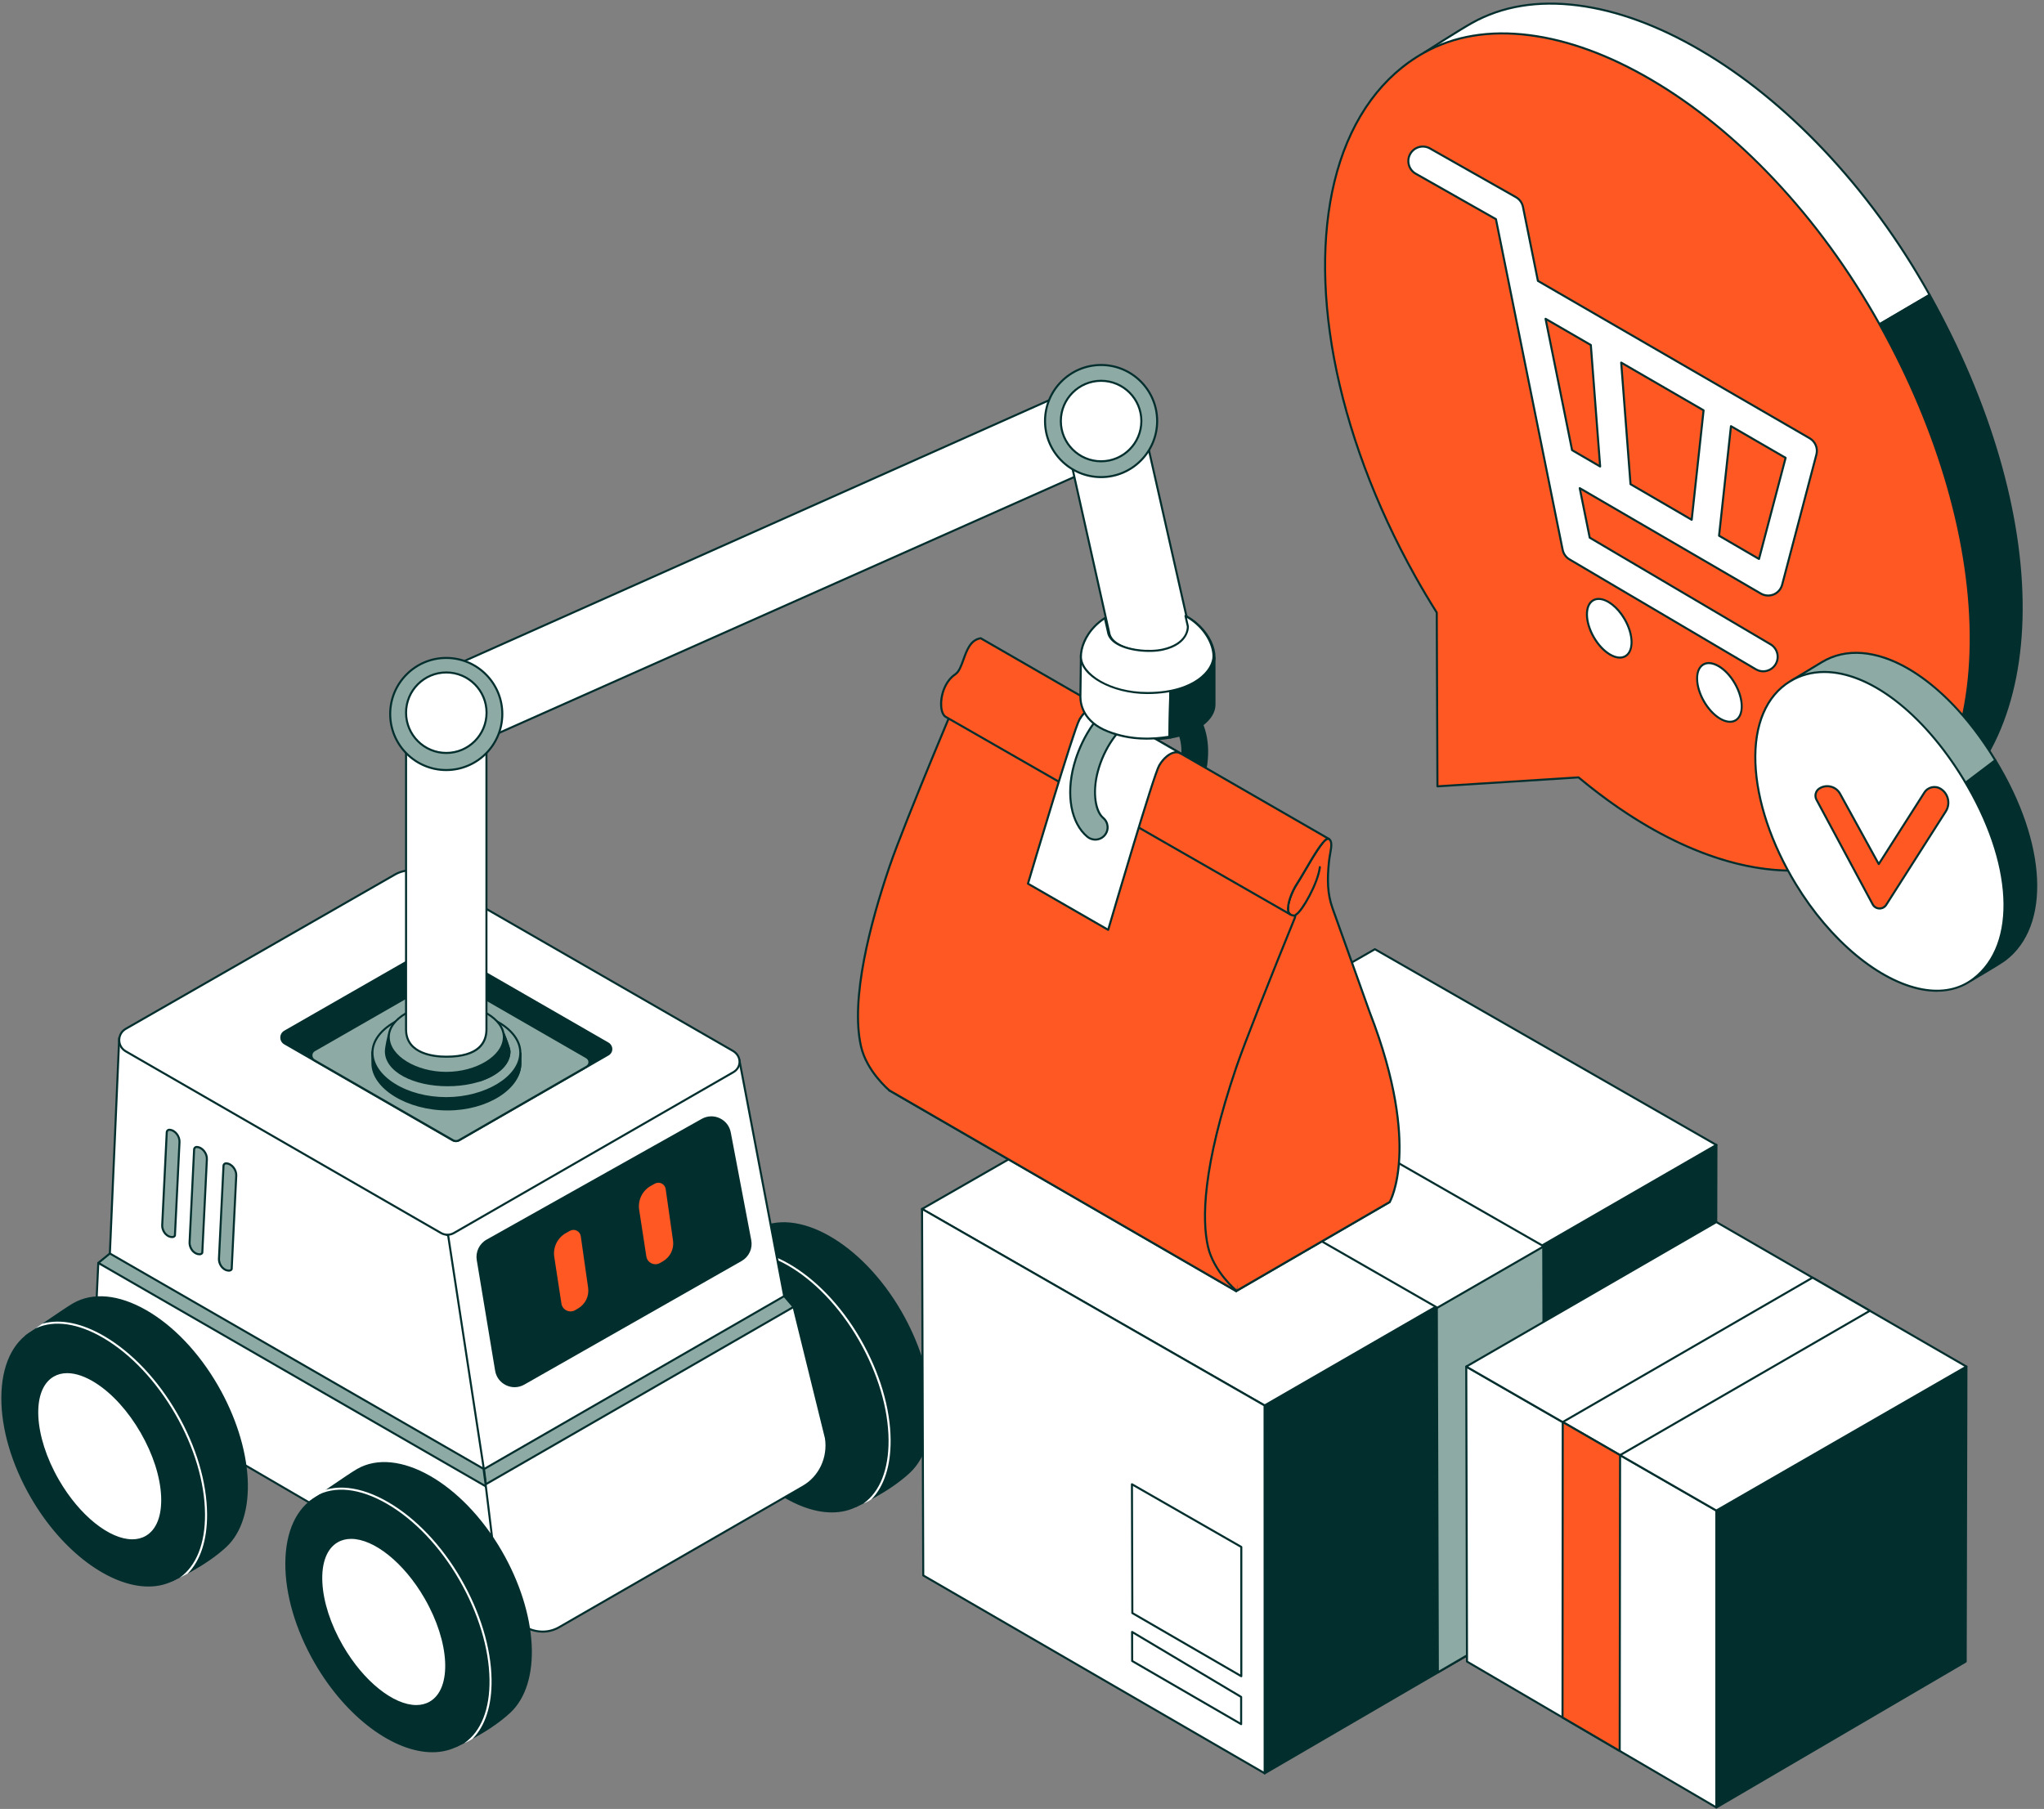 <svg width="270" height="239" viewBox="0 0 270 239" fill="none" xmlns="http://www.w3.org/2000/svg">
<rect x="0" y="0" width="270" height="239" fill="#808080" stroke="none"/>
<g clip-path="url(#clip0_548_5323)">
<g clip-path="url(#clip1_548_5323)">
<path d="M81.442 151.426C86.261 159.773 86.666 168.752 82.607 172.575C79.809 175.211 75.475 177.114 75.475 177.114C75.475 177.114 66.583 169.763 62.358 162.444C58.367 155.532 56.246 144.832 56.246 144.832C56.246 144.832 61.256 141.333 62.483 140.625C67.753 137.582 76.241 142.418 81.442 151.426Z" fill="#022F2E"/>
<path d="M75.475 177.25C75.443 177.25 75.413 177.239 75.388 177.219C75.299 177.145 66.429 169.768 62.24 162.512C58.284 155.66 56.135 144.966 56.113 144.859C56.108 144.833 56.111 144.806 56.12 144.782C56.13 144.758 56.147 144.736 56.169 144.721C56.373 144.578 61.197 141.211 62.415 140.508C65.007 139.011 68.43 139.324 72.055 141.389C75.656 143.441 79.032 146.981 81.559 151.359C83.889 155.394 85.284 159.774 85.489 163.69C85.692 167.598 84.702 170.789 82.7 172.674C79.916 175.296 75.573 177.219 75.529 177.238C75.512 177.246 75.493 177.25 75.475 177.25ZM56.397 144.893C56.61 145.926 58.73 155.891 62.475 162.377C66.451 169.263 74.682 176.271 75.496 176.956C76.088 176.687 79.967 174.876 82.514 172.477C84.457 170.647 85.417 167.531 85.218 163.705C85.016 159.83 83.633 155.494 81.324 151.494C78.821 147.158 75.481 143.653 71.921 141.625C68.384 139.609 65.056 139.296 62.55 140.743C61.423 141.393 57.02 144.459 56.397 144.893Z" fill="#022F2E"/>
<path d="M75.904 176.883C81.174 173.84 81.23 164.072 76.029 155.064C70.828 146.056 62.34 141.221 57.071 144.263C51.801 147.306 51.745 157.075 56.946 166.082C62.146 175.09 70.634 179.926 75.904 176.883Z" fill="#022F2E"/>
<path d="M72.376 177.926C67.293 177.926 60.996 173.37 56.83 166.153C54.303 161.776 52.924 157.082 52.948 152.938C52.972 148.766 54.412 145.645 57.005 144.148C59.597 142.652 63.02 142.965 66.645 145.03C70.246 147.081 73.621 150.622 76.149 154.999C81.378 164.057 81.3 173.929 75.974 177.004C74.891 177.629 73.672 177.926 72.376 177.926ZM60.629 143.487C59.354 143.487 58.177 143.785 57.14 144.383C54.635 145.83 53.242 148.868 53.219 152.939C53.195 157.037 54.561 161.681 57.065 166.017C61.181 173.148 67.382 177.66 72.359 177.66C73.614 177.66 74.791 177.373 75.838 176.769C81.035 173.768 81.069 164.064 75.914 155.135C73.41 150.799 70.071 147.294 66.51 145.265C64.437 144.084 62.435 143.487 60.629 143.487Z" fill="#022F2E"/>
<path d="M72.088 171.35C75.133 169.592 74.851 163.402 71.458 157.525C68.065 151.648 62.846 148.309 59.801 150.068C56.756 151.826 57.038 158.015 60.431 163.892C63.824 169.769 69.043 173.108 72.088 171.35Z" fill="white"/>
<path d="M70.267 171.953C67.181 171.953 63.117 168.816 60.315 163.963C58.663 161.102 57.688 158.077 57.568 155.445C57.446 152.78 58.216 150.83 59.734 149.953C61.253 149.076 63.327 149.385 65.574 150.822C67.793 152.242 69.926 154.6 71.578 157.461C73.229 160.322 74.205 163.347 74.325 165.979C74.446 168.644 73.677 170.594 72.158 171.471C71.593 171.797 70.954 171.953 70.267 171.953ZM61.648 149.735C60.994 149.735 60.395 149.885 59.87 150.188C58.444 151.012 57.722 152.874 57.839 155.432C57.956 158.022 58.919 161.004 60.55 163.828C63.9 169.631 69.047 172.954 72.022 171.236C73.449 170.412 74.171 168.55 74.054 165.992C73.936 163.402 72.973 160.42 71.343 157.597C69.712 154.773 67.612 152.448 65.428 151.051C64.064 150.178 62.774 149.735 61.648 149.735ZM118.954 173.321C123.773 181.669 124.178 190.648 120.119 194.471C117.321 197.107 112.987 199.009 112.987 199.009C112.987 199.009 104.096 191.659 99.87 184.34C95.879 177.428 93.759 166.728 93.759 166.728C93.759 166.728 98.769 163.228 99.995 162.52C105.265 159.478 113.753 164.314 118.954 173.321Z" fill="#022F2E"/>
<path d="M112.987 199.145C112.956 199.145 112.925 199.134 112.901 199.114C112.812 199.04 103.942 191.663 99.753 184.407C95.797 177.555 93.647 166.861 93.626 166.754C93.621 166.728 93.623 166.701 93.633 166.677C93.643 166.653 93.659 166.631 93.681 166.616C93.886 166.473 98.71 163.106 99.927 162.403C105.254 159.328 113.842 164.195 119.071 173.254C121.401 177.289 122.797 181.669 123.001 185.585C123.205 189.493 122.214 192.684 120.212 194.569C117.429 197.191 113.085 199.114 113.042 199.133C113.024 199.141 113.006 199.145 112.987 199.145ZM93.909 166.788C94.122 167.821 96.243 177.786 99.987 184.272C103.963 191.158 112.194 198.166 113.009 198.851C113.6 198.582 117.48 196.771 120.026 194.372C121.97 192.542 122.93 189.426 122.73 185.6C122.529 181.725 121.146 177.389 118.837 173.389C113.682 164.46 105.259 159.637 100.063 162.638C98.936 163.288 94.532 166.354 93.909 166.788Z" fill="#022F2E"/>
<path d="M113.416 198.777C118.686 195.735 118.742 185.966 113.541 176.959C108.34 167.951 99.852 163.115 94.582 166.158C89.312 169.2 89.257 178.969 94.457 187.977C99.658 196.984 108.146 201.82 113.416 198.777Z" fill="#022F2E"/>
<path d="M109.888 199.821C104.806 199.821 98.509 195.264 94.342 188.048C91.815 183.671 90.436 178.977 90.46 174.833C90.484 170.661 91.925 167.54 94.517 166.043C99.843 162.968 108.431 167.836 113.661 176.894C118.891 185.952 118.812 195.824 113.486 198.899C112.403 199.524 111.185 199.821 109.888 199.821ZM98.132 165.387C96.876 165.387 95.699 165.674 94.653 166.278C92.147 167.725 90.755 170.763 90.731 174.834C90.708 178.932 92.074 183.576 94.577 187.912C99.732 196.841 108.154 201.664 113.351 198.664C118.547 195.663 118.581 185.958 113.426 177.03C109.31 169.899 103.109 165.387 98.132 165.387Z" fill="#022F2E"/>
<path d="M113.661 176.894C108.431 167.836 99.843 162.968 94.517 166.043C94.501 166.052 94.488 166.064 94.477 166.078C94.466 166.092 94.458 166.108 94.453 166.126C94.448 166.143 94.447 166.161 94.45 166.179C94.452 166.196 94.458 166.213 94.467 166.229C94.476 166.244 94.487 166.258 94.502 166.269C94.516 166.28 94.532 166.288 94.549 166.292C94.567 166.297 94.585 166.298 94.602 166.295C94.62 166.293 94.637 166.287 94.653 166.278C99.85 163.278 108.271 168.101 113.426 177.03C115.943 181.388 117.345 186.087 117.375 190.262C117.402 194.144 116.232 197.089 114.064 198.641L114.039 198.659C114.039 198.659 114.65 198.419 115.107 198.1C115.12 198.092 115.128 198.079 115.139 198.068C116.791 196.353 117.67 193.653 117.646 190.26C117.616 186.039 116.201 181.293 113.661 176.894Z" fill="white"/>
<path d="M109.6 193.244C112.645 191.486 112.363 185.297 108.97 179.42C105.577 173.543 100.357 170.204 97.312 171.962C94.267 173.72 94.549 179.91 97.942 185.787C101.336 191.663 106.555 195.002 109.6 193.244Z" fill="#022F2E"/>
<path d="M107.758 193.856C106.58 193.856 105.239 193.398 103.831 192.497C101.611 191.077 99.479 188.72 97.827 185.859C96.176 182.998 95.2 179.973 95.08 177.34C94.959 174.676 95.728 172.726 97.247 171.849C100.352 170.056 105.665 173.424 109.09 179.357C110.742 182.217 111.717 185.243 111.837 187.875C111.959 190.539 111.189 192.49 109.67 193.366C109.104 193.694 108.459 193.856 107.758 193.856ZM99.161 171.631C98.514 171.631 97.914 171.777 97.383 172.084C95.956 172.907 95.234 174.77 95.351 177.328C95.469 179.918 96.432 182.899 98.062 185.723C99.693 188.547 101.794 190.872 103.977 192.269C106.134 193.649 108.108 193.955 109.535 193.131C110.962 192.308 111.683 190.445 111.567 187.887C111.448 185.297 110.486 182.316 108.855 179.492C106.103 174.725 102.138 171.631 99.161 171.631Z" fill="#022F2E"/>
<path d="M18.087 182.893L68.851 212.011L67.252 168.093L15.748 137.13L14.066 175.916C14.069 177.329 14.442 178.716 15.147 179.94C15.853 181.164 16.866 182.182 18.087 182.893Z" fill="white"/>
<path d="M68.851 212.146C68.828 212.146 68.804 212.14 68.784 212.128L18.02 183.011L18.019 183.01C15.504 181.545 13.937 178.827 13.93 175.916L15.613 137.124C15.614 137.1 15.621 137.078 15.634 137.058C15.646 137.038 15.664 137.021 15.684 137.01C15.705 136.999 15.728 136.994 15.752 136.994C15.775 136.995 15.798 137.001 15.818 137.014L67.322 167.977C67.361 168.001 67.386 168.043 67.387 168.088L68.987 212.006C68.987 212.024 68.984 212.042 68.978 212.059C68.972 212.076 68.962 212.092 68.949 212.105C68.936 212.118 68.921 212.128 68.904 212.136C68.888 212.143 68.869 212.146 68.851 212.146ZM18.155 182.775L68.707 211.772L67.119 168.172L15.874 137.363L14.201 175.922C14.208 178.73 15.723 181.359 18.155 182.775Z" fill="#022F2E"/>
<path d="M73.999 211.901L104.003 194.513C105.029 193.919 105.851 193.029 106.363 191.96C106.874 190.891 107.051 189.692 106.871 188.521L97.663 140.041L59.183 163.131L66.054 208.105C66.63 211.812 70.753 213.782 73.999 211.901Z" fill="white"/>
<path d="M71.325 212.756C70.509 212.756 69.703 212.573 68.967 212.221C68.164 211.838 67.467 211.264 66.936 210.551C66.405 209.837 66.056 209.004 65.92 208.125L59.049 163.151C59.041 163.097 59.066 163.043 59.113 163.014L97.594 139.925C97.612 139.913 97.633 139.907 97.655 139.906C97.677 139.904 97.699 139.908 97.719 139.917C97.739 139.926 97.756 139.94 97.77 139.957C97.783 139.974 97.793 139.994 97.797 140.016L107.004 188.495C107.385 190.97 106.234 193.377 104.071 194.63L74.067 212.018C73.234 212.501 72.288 212.756 71.325 212.756ZM59.331 163.2L66.188 208.084C66.456 209.806 67.511 211.225 69.084 211.976C70.656 212.728 72.423 212.657 73.931 211.783L103.935 194.396C106 193.199 107.1 190.901 106.737 188.542L97.566 140.257L59.331 163.2Z" fill="#022F2E"/>
<path d="M16.604 138.895L58.253 162.904C58.512 163.054 58.806 163.132 59.105 163.133C59.404 163.133 59.698 163.055 59.958 162.906L96.859 141.664C98.004 141.007 97.949 139.495 96.804 138.838L56.36 115.547C55.721 115.181 54.999 114.988 54.263 114.988C53.527 114.988 52.804 115.181 52.166 115.546L16.608 135.931C15.464 136.587 15.461 138.236 16.604 138.895Z" fill="white"/>
<path d="M59.107 163.268C58.788 163.268 58.47 163.186 58.186 163.022L16.537 139.013C15.957 138.679 15.612 138.08 15.613 137.412C15.614 136.743 15.96 136.146 16.54 135.813L52.098 115.429C53.434 114.664 55.092 114.664 56.427 115.43L96.872 138.721C97.47 139.064 97.827 139.651 97.826 140.291C97.826 140.901 97.49 141.458 96.926 141.782L60.025 163.024C59.746 163.184 59.429 163.268 59.107 163.268ZM16.672 138.778L58.321 162.787C58.56 162.924 58.83 162.997 59.105 162.997C59.381 162.997 59.651 162.926 59.89 162.789L96.791 141.547C97.277 141.268 97.555 140.81 97.555 140.291C97.555 139.749 97.249 139.25 96.737 138.956L56.292 115.665C55.041 114.947 53.485 114.947 52.233 115.664L16.675 136.049C16.18 136.332 15.885 136.842 15.884 137.412C15.883 137.983 16.178 138.493 16.672 138.778Z" fill="#022F2E"/>
<path d="M104.827 172.671L64.694 200.223L63.933 194.094L103.59 171.237L104.827 172.671Z" fill="#8EAAA4"/>
<path d="M64.694 200.359C64.661 200.359 64.629 200.347 64.604 200.325C64.579 200.303 64.563 200.273 64.559 200.24L63.798 194.111C63.795 194.084 63.799 194.057 63.811 194.034C63.823 194.01 63.842 193.99 63.865 193.977L103.523 171.12C103.55 171.104 103.582 171.098 103.613 171.103C103.644 171.109 103.673 171.125 103.693 171.149L104.929 172.583C104.942 172.597 104.951 172.614 104.957 172.632C104.962 172.651 104.964 172.67 104.961 172.689C104.959 172.708 104.952 172.726 104.942 172.742C104.932 172.758 104.919 172.772 104.903 172.783L64.771 200.335C64.748 200.35 64.721 200.359 64.694 200.359ZM64.078 194.167L64.801 199.985L104.625 172.645L103.561 171.41L64.078 194.167Z" fill="#022F2E"/>
<path d="M64.694 200.224L12.984 166.858L14.513 165.611L63.871 194.059L64.694 200.224Z" fill="#8EAAA4"/>
<path d="M64.694 200.359C64.668 200.359 64.642 200.352 64.62 200.337L12.911 166.972C12.893 166.96 12.878 166.944 12.867 166.926C12.856 166.907 12.85 166.887 12.849 166.865C12.848 166.844 12.851 166.823 12.86 166.803C12.869 166.783 12.882 166.766 12.899 166.753L14.427 165.506C14.449 165.489 14.475 165.478 14.502 165.476C14.529 165.474 14.557 165.48 14.581 165.494L63.938 193.941C63.956 193.951 63.972 193.966 63.983 193.983C63.995 194 64.002 194.02 64.005 194.04L64.828 200.205C64.831 200.225 64.829 200.244 64.824 200.263C64.818 200.281 64.809 200.298 64.796 200.313C64.783 200.328 64.768 200.339 64.75 200.347C64.732 200.355 64.713 200.359 64.694 200.359ZM13.214 166.845L64.521 199.95L63.745 194.143L14.526 165.775L13.214 166.845Z" fill="#022F2E"/>
<path d="M12.984 166.857L12.516 176.817C12.523 179.826 13.681 182.681 16.282 184.195L66.466 213.449C67.634 214.119 69.825 215.181 69.825 215.181L71.125 214.916L64.181 196.384L12.984 166.857Z" fill="white"/>
<path d="M69.825 215.317C69.805 215.317 69.785 215.312 69.766 215.303C69.744 215.292 67.558 214.231 66.399 213.566L16.213 184.312C13.785 182.898 12.388 180.166 12.381 176.817L12.849 166.851C12.85 166.828 12.857 166.805 12.869 166.785C12.881 166.766 12.899 166.75 12.919 166.738C12.939 166.727 12.962 166.721 12.986 166.722C13.009 166.722 13.032 166.728 13.052 166.74L64.249 196.266C64.276 196.282 64.297 196.307 64.308 196.336L71.252 214.868C71.259 214.887 71.261 214.906 71.26 214.926C71.259 214.945 71.253 214.964 71.243 214.982C71.234 214.999 71.221 215.014 71.205 215.025C71.189 215.037 71.171 215.045 71.152 215.049L69.852 215.314C69.843 215.316 69.834 215.317 69.825 215.317ZM13.109 167.086L12.652 176.823C12.659 180.067 14.007 182.714 16.35 184.078L66.535 213.332C67.597 213.941 69.537 214.89 69.843 215.039L70.942 214.815L64.072 196.477L13.109 167.086Z" fill="#022F2E"/>
<path d="M64.146 196.119L65.827 209.902C66.43 213.784 70.495 216.938 73.894 214.968L106.136 196.385C108.333 195.112 109.489 192.522 109.103 190.012L104.827 172.672L64.146 196.119Z" fill="white"/>
<path d="M71.685 215.706C70.969 215.706 70.239 215.536 69.526 215.196C67.549 214.251 66.044 212.181 65.693 209.923L64.011 196.134C64.008 196.108 64.013 196.081 64.024 196.057C64.036 196.033 64.055 196.014 64.078 196L104.759 172.554C104.777 172.543 104.797 172.537 104.818 172.536C104.839 172.534 104.86 172.538 104.88 172.546C104.899 172.555 104.916 172.567 104.93 172.583C104.943 172.599 104.953 172.618 104.958 172.639L109.234 189.979C109.639 192.601 108.42 195.218 106.204 196.502L73.962 215.085C73.248 215.499 72.475 215.706 71.685 215.706ZM64.291 196.19L65.962 209.885C66.299 212.053 67.744 214.044 69.643 214.951C71.061 215.628 72.546 215.592 73.826 214.85L106.069 196.267C108.188 195.039 109.354 192.533 108.969 190.032L104.738 172.879L64.291 196.19ZM97.898 166.485L69.196 182.812C67.701 183.662 65.817 182.765 65.536 181.069L63.11 166.458C63.026 165.957 63.1 165.442 63.319 164.984C63.539 164.526 63.895 164.147 64.338 163.898L92.76 147.944C94.232 147.118 96.082 147.978 96.397 149.638L99.104 163.875C99.201 164.381 99.136 164.905 98.92 165.373C98.704 165.841 98.347 166.23 97.898 166.485Z" fill="#022F2E"/>
<path d="M67.976 183.276C67.596 183.276 67.214 183.19 66.853 183.018C66.072 182.647 65.543 181.944 65.402 181.092L62.976 166.481C62.796 165.401 63.317 164.316 64.271 163.78L92.693 147.826C93.433 147.411 94.299 147.378 95.069 147.736C95.839 148.095 96.371 148.779 96.53 149.613L99.237 163.85C99.339 164.384 99.271 164.937 99.043 165.43C98.815 165.924 98.438 166.334 97.965 166.603L69.263 182.931C68.859 183.16 68.418 183.276 67.976 183.276ZM93.967 147.761C93.575 147.761 93.184 147.862 92.826 148.063L64.404 164.017C63.549 164.497 63.083 165.469 63.243 166.436L65.669 181.047C65.796 181.811 66.27 182.441 66.969 182.773C67.669 183.106 68.456 183.078 69.129 182.695L97.831 166.367C98.255 166.126 98.592 165.759 98.797 165.317C99.001 164.874 99.062 164.379 98.971 163.901L96.264 149.663C96.122 148.916 95.645 148.303 94.955 147.982C94.646 147.837 94.309 147.761 93.967 147.761Z" fill="#022F2E"/>
<path d="M76.432 172.987L76.049 173.21C75.224 173.692 74.173 173.191 74.028 172.246L73.082 166.083C72.982 165.437 73.083 164.776 73.369 164.189C73.656 163.602 74.115 163.116 74.685 162.796L75.215 162.5C75.894 162.12 76.742 162.539 76.851 163.309L77.82 170.116C77.901 170.678 77.811 171.252 77.564 171.763C77.317 172.274 76.923 172.7 76.432 172.987Z" fill="#FF5823"/>
<path d="M75.367 173.531C75.148 173.531 74.929 173.482 74.725 173.385C74.506 173.281 74.316 173.124 74.171 172.929C74.026 172.734 73.931 172.507 73.894 172.267L72.947 166.104C72.737 164.733 73.408 163.356 74.619 162.678L75.149 162.381C75.325 162.282 75.522 162.228 75.724 162.223C75.926 162.218 76.126 162.262 76.306 162.352C76.487 162.441 76.644 162.573 76.762 162.737C76.88 162.9 76.957 163.09 76.985 163.29L77.955 170.097C78.04 170.686 77.947 171.287 77.688 171.823C77.429 172.359 77.015 172.805 76.5 173.104L76.117 173.327C75.89 173.46 75.63 173.531 75.367 173.531ZM75.755 162.492C75.589 162.492 75.426 162.536 75.281 162.618L74.752 162.914C73.639 163.537 73.022 164.802 73.216 166.063L74.162 172.226C74.224 172.631 74.472 172.964 74.842 173.14C75.212 173.317 75.627 173.299 75.981 173.093L76.364 172.87C76.832 172.598 77.208 172.192 77.444 171.705C77.68 171.217 77.764 170.67 77.686 170.135L76.717 163.328C76.696 163.171 76.636 163.023 76.544 162.895C76.451 162.767 76.328 162.664 76.186 162.595C76.052 162.528 75.905 162.492 75.755 162.492Z" fill="#022F2E"/>
<path d="M87.646 166.753L87.264 166.977C86.439 167.459 85.388 166.957 85.243 166.013L84.296 159.85C84.197 159.204 84.297 158.543 84.584 157.956C84.87 157.368 85.329 156.882 85.9 156.563L86.429 156.266C87.108 155.886 87.956 156.306 88.066 157.076L89.035 163.882C89.115 164.445 89.026 165.018 88.778 165.53C88.531 166.041 88.137 166.467 87.646 166.753Z" fill="#FF5823"/>
<path d="M86.581 167.298C86.362 167.298 86.143 167.25 85.94 167.153C85.721 167.048 85.53 166.892 85.385 166.697C85.24 166.502 85.145 166.275 85.109 166.034L84.162 159.872C83.951 158.5 84.623 157.123 85.833 156.445L86.363 156.149C86.539 156.05 86.737 155.996 86.938 155.991C87.14 155.985 87.34 156.029 87.521 156.119C87.702 156.208 87.858 156.341 87.977 156.504C88.095 156.668 88.171 156.857 88.2 157.057L89.169 163.864C89.254 164.453 89.162 165.054 88.902 165.59C88.643 166.126 88.23 166.573 87.715 166.871L87.332 167.095C87.101 167.23 86.841 167.298 86.581 167.298ZM86.969 156.26C86.803 156.26 86.64 156.303 86.496 156.385L85.966 156.682C84.854 157.305 84.237 158.57 84.43 159.83L85.377 165.993C85.439 166.398 85.687 166.732 86.057 166.908C86.427 167.084 86.842 167.067 87.196 166.861L87.578 166.637C88.047 166.365 88.423 165.96 88.659 165.472C88.894 164.985 88.979 164.438 88.901 163.902L87.932 157.096C87.91 156.939 87.851 156.79 87.758 156.662C87.666 156.534 87.543 156.431 87.401 156.362C87.267 156.295 87.119 156.26 86.969 156.26ZM37.617 137.867L59.771 150.638C59.909 150.717 60.065 150.759 60.224 150.759C60.383 150.759 60.539 150.718 60.677 150.639L80.305 139.34C80.915 138.99 80.886 138.186 80.276 137.836L58.763 125.448C58.424 125.253 58.039 125.15 57.648 125.15C57.257 125.15 56.872 125.253 56.533 125.447L37.619 136.29C37.01 136.639 37.009 137.517 37.617 137.867Z" fill="#022F2E"/>
<path d="M60.225 150.894C60.042 150.894 59.862 150.846 59.703 150.755L37.549 137.984C37.389 137.893 37.256 137.761 37.164 137.602C37.072 137.442 37.025 137.261 37.026 137.077C37.025 136.893 37.073 136.712 37.166 136.553C37.258 136.394 37.391 136.262 37.551 136.172L56.465 125.329C56.825 125.124 57.233 125.016 57.648 125.016C58.063 125.016 58.47 125.124 58.831 125.33L80.344 137.719C80.682 137.912 80.884 138.245 80.884 138.608C80.884 138.956 80.693 139.273 80.373 139.457L60.745 150.756C60.586 150.846 60.407 150.894 60.225 150.894ZM37.684 137.749L59.838 150.52C59.956 150.587 60.089 150.623 60.224 150.623C60.359 150.623 60.492 150.588 60.61 150.521L80.238 139.222C80.476 139.085 80.613 138.862 80.613 138.608C80.613 138.344 80.462 138.099 80.209 137.954L58.696 125.565C58.377 125.382 58.016 125.287 57.648 125.287C57.281 125.287 56.919 125.382 56.6 125.564L37.686 136.407C37.443 136.546 37.297 136.797 37.297 137.077C37.297 137.358 37.442 137.609 37.684 137.749ZM28.67 183.111C33.489 191.458 33.894 200.437 29.835 204.26C27.037 206.896 22.703 208.799 22.703 208.799C22.703 208.799 13.812 201.448 9.586 194.129C5.596 187.218 3.475 176.517 3.475 176.517C3.475 176.517 8.485 173.018 9.711 172.31C14.981 169.267 23.469 174.103 28.67 183.111Z" fill="#022F2E"/>
<path d="M22.703 208.935C22.672 208.935 22.641 208.924 22.617 208.904C22.528 208.831 13.658 201.454 9.469 194.198C5.513 187.346 3.363 176.651 3.342 176.544C3.337 176.519 3.339 176.492 3.349 176.467C3.359 176.443 3.376 176.422 3.397 176.407C3.602 176.264 8.426 172.896 9.644 172.193C12.236 170.697 15.659 171.01 19.284 173.074C22.885 175.126 26.26 178.667 28.788 183.044C31.118 187.08 32.513 191.459 32.718 195.376C32.921 199.283 31.931 202.474 29.928 204.36C27.145 206.981 22.801 208.905 22.758 208.924C22.74 208.932 22.722 208.935 22.703 208.935ZM3.625 176.578C3.839 177.611 5.959 187.576 9.703 194.062C13.68 200.949 21.91 207.957 22.725 208.641C23.316 208.373 27.196 206.561 29.742 204.162C31.686 202.332 32.646 199.217 32.447 195.39C32.245 191.515 30.862 187.179 28.553 183.179C26.049 178.843 22.71 175.338 19.15 173.31C15.612 171.295 12.284 170.981 9.779 172.428C8.652 173.079 4.248 176.144 3.625 176.578Z" fill="#022F2E"/>
<path d="M23.134 208.568C28.404 205.525 28.46 195.756 23.259 186.749C18.058 177.741 9.57 172.905 4.301 175.948C-0.969 178.991 -1.025 188.759 4.176 197.767C9.376 206.774 17.864 211.61 23.134 208.568Z" fill="#022F2E"/>
<path d="M19.604 209.611C14.522 209.611 8.225 205.055 4.058 197.838C1.531 193.461 0.152 188.767 0.176 184.623C0.2 180.451 1.641 177.33 4.233 175.833C9.559 172.758 18.147 177.626 23.377 186.684C28.607 195.742 28.529 205.614 23.202 208.689C22.12 209.314 20.901 209.611 19.604 209.611ZM7.848 175.177C6.593 175.177 5.416 175.464 4.369 176.068C1.864 177.515 0.471 180.553 0.448 184.624C0.424 188.722 1.79 193.366 4.293 197.702C9.448 206.631 17.87 211.454 23.067 208.454C28.264 205.453 28.298 195.749 23.143 186.82C19.026 179.689 12.825 175.177 7.848 175.177Z" fill="#022F2E"/>
<path d="M19.318 203.034C22.363 201.276 22.081 195.087 18.688 189.21C15.295 183.333 10.076 179.994 7.031 181.752C3.986 183.51 4.268 189.7 7.661 195.577C11.054 201.454 16.273 204.792 19.318 203.034Z" fill="white"/>
<path d="M17.496 203.637C14.41 203.637 10.345 200.501 7.544 195.648C4.119 189.715 3.858 183.431 6.963 181.638C8.482 180.761 10.556 181.07 12.803 182.507C15.022 183.927 17.154 186.285 18.806 189.145C20.458 192.006 21.434 195.032 21.554 197.664C21.675 200.328 20.905 202.279 19.387 203.155C18.821 203.482 18.183 203.637 17.496 203.637ZM8.877 181.42C8.223 181.42 7.624 181.57 7.099 181.873C4.123 183.591 4.428 189.709 7.779 195.512C10.531 200.279 14.495 203.373 17.473 203.373C18.12 203.373 18.72 203.227 19.251 202.921C20.678 202.097 21.399 200.234 21.283 197.676C21.165 195.087 20.202 192.105 18.571 189.281C16.941 186.457 14.84 184.132 12.656 182.735C11.293 181.863 10.002 181.42 8.877 181.42Z" fill="#022F2E"/>
<path d="M23.688 208.482L23.724 208.457C25.919 206.914 27.107 203.956 27.083 200.05C27.057 195.875 25.658 191.176 23.142 186.82C20.625 182.46 17.263 178.897 13.676 176.788C10.331 174.821 7.194 174.366 4.766 175.477C4.741 175.489 4.686 175.512 4.686 175.512C4.686 175.512 5.031 175.264 5.142 175.178C5.249 175.095 5.589 174.888 5.589 174.888C5.589 174.888 5.65 174.868 5.684 174.86C8.019 174.23 10.84 174.807 13.813 176.554C17.44 178.687 20.837 182.284 23.377 186.684C25.916 191.081 27.328 195.827 27.354 200.049C27.375 203.464 26.482 206.177 24.806 207.89C24.799 207.897 24.785 207.913 24.785 207.913C24.785 207.913 24.438 208.1 24.321 208.161C24.164 208.243 23.688 208.482 23.688 208.482Z" fill="white"/>
<path d="M66.183 205.006C71.002 213.353 71.407 222.332 67.348 226.156C64.55 228.791 60.216 230.694 60.216 230.694C60.216 230.694 51.324 223.343 47.099 216.024C43.108 209.113 40.987 198.412 40.987 198.412C40.987 198.412 45.997 194.913 47.224 194.205C52.494 191.162 60.982 195.998 66.183 205.006Z" fill="#022F2E"/>
<path d="M60.216 230.83C60.184 230.83 60.154 230.819 60.13 230.799C60.041 230.726 51.171 223.349 46.981 216.093C43.025 209.241 40.876 198.547 40.855 198.439C40.849 198.414 40.852 198.387 40.862 198.362C40.872 198.338 40.888 198.317 40.91 198.302C41.115 198.159 45.939 194.791 47.156 194.088C52.482 191.013 61.07 195.881 66.3 204.939C68.63 208.975 70.026 213.354 70.23 217.271C70.434 221.178 69.443 224.369 67.441 226.255C64.658 228.876 60.314 230.8 60.27 230.819C60.253 230.826 60.235 230.83 60.216 230.83ZM41.138 198.473C41.351 199.506 43.471 209.471 47.216 215.957C51.192 222.844 59.423 229.852 60.238 230.536C60.829 230.268 64.709 228.456 67.255 226.057C69.198 224.227 70.159 221.112 69.959 217.285C69.757 213.41 68.374 209.074 66.065 205.075C60.91 196.146 52.489 191.323 47.292 194.323C46.165 194.974 41.761 198.039 41.138 198.473Z" fill="#022F2E"/>
<path d="M60.646 230.462C65.915 227.419 65.972 217.651 60.771 208.643C55.57 199.636 47.082 194.8 41.812 197.842C36.542 200.885 36.486 210.654 41.687 219.661C46.888 228.669 55.376 233.505 60.646 230.462Z" fill="#022F2E"/>
<path d="M57.117 231.506C52.035 231.506 45.737 226.949 41.571 219.732C39.044 215.355 37.665 210.662 37.689 206.517C37.713 202.346 39.154 199.225 41.746 197.728C47.072 194.653 55.66 199.521 60.89 208.579C63.417 212.956 64.796 217.649 64.772 221.794C64.748 225.965 63.307 229.087 60.715 230.583C59.632 231.208 58.414 231.506 57.117 231.506ZM45.36 197.072C44.105 197.072 42.928 197.358 41.881 197.963C39.376 199.409 37.983 202.448 37.96 206.519C37.937 210.616 39.302 215.261 41.806 219.597C45.923 226.727 52.123 231.239 57.1 231.24C58.356 231.24 59.533 230.953 60.579 230.348C63.085 228.902 64.477 225.863 64.501 221.792C64.524 217.695 63.158 213.05 60.655 208.714C56.538 201.584 50.338 197.072 45.36 197.072Z" fill="#022F2E"/>
<path d="M56.83 224.929C59.875 223.171 59.593 216.981 56.2 211.104C52.807 205.227 47.587 201.889 44.542 203.647C41.497 205.405 41.779 211.594 45.172 217.471C48.566 223.348 53.785 226.687 56.83 224.929Z" fill="white"/>
<path d="M55.009 225.533C51.922 225.533 47.858 222.396 45.056 217.543C43.404 214.682 42.429 211.657 42.309 209.025C42.187 206.36 42.957 204.41 44.476 203.533C47.581 201.741 52.894 205.109 56.319 211.041C59.744 216.973 60.004 223.258 56.899 225.051C56.334 225.377 55.695 225.533 55.009 225.533ZM46.389 203.316C45.742 203.316 45.142 203.461 44.611 203.768C43.185 204.592 42.463 206.454 42.58 209.012C42.698 211.602 43.66 214.584 45.291 217.408C48.043 222.175 52.008 225.268 54.985 225.269C55.632 225.269 56.232 225.123 56.764 224.816C59.739 223.098 59.434 216.979 56.084 211.177C53.332 206.41 49.367 203.316 46.389 203.316Z" fill="#022F2E"/>
<path d="M64.933 221.906C64.873 217.723 63.437 212.99 60.89 208.579C58.354 204.187 54.944 200.597 51.289 198.47C47.593 196.319 44.134 195.956 41.55 197.448C41.519 197.466 41.497 197.496 41.487 197.531C41.478 197.565 41.483 197.602 41.501 197.633C41.519 197.664 41.548 197.687 41.583 197.696C41.617 197.705 41.654 197.701 41.685 197.683C44.182 196.242 47.544 196.605 51.153 198.705C54.768 200.808 58.143 204.363 60.655 208.715C63.179 213.087 64.602 217.773 64.662 221.91C64.718 225.801 63.55 228.748 61.36 230.285C61.333 230.304 61.28 230.338 61.28 230.338C61.28 230.338 61.879 230.09 62.418 229.743C62.432 229.734 62.441 229.719 62.452 229.707C64.112 228 64.982 225.301 64.933 221.906Z" fill="white"/>
<path d="M22.777 163.44C22.015 163.464 21.389 162.64 21.428 161.841L22.028 149.586C22.03 149.542 22.041 149.498 22.06 149.457C22.079 149.417 22.106 149.38 22.139 149.35C22.173 149.32 22.211 149.297 22.254 149.282C22.296 149.267 22.34 149.26 22.385 149.262C23.14 149.299 23.749 150.128 23.712 150.883L23.109 163.205C23.102 163.349 22.912 163.436 22.777 163.44Z" fill="#8EAAA4"/>
<path d="M22.744 163.577C22.405 163.577 22.072 163.428 21.803 163.154C21.46 162.806 21.27 162.313 21.293 161.836L21.892 149.58C21.899 149.454 21.955 149.336 22.049 149.251C22.142 149.166 22.266 149.121 22.392 149.128C23.258 149.17 23.885 150.11 23.847 150.89L23.245 163.212C23.234 163.428 22.996 163.57 22.781 163.576C22.769 163.577 22.756 163.577 22.744 163.577ZM22.368 149.398C22.317 149.398 22.269 149.417 22.23 149.451C22.19 149.488 22.166 149.539 22.163 149.594L21.564 161.849C21.544 162.246 21.71 162.673 21.996 162.964C22.221 163.193 22.497 163.315 22.772 163.306C22.87 163.302 22.971 163.241 22.974 163.199L23.576 150.877C23.611 150.162 23.018 149.43 22.378 149.398C22.375 149.398 22.372 149.398 22.368 149.398Z" fill="#022F2E"/>
<path d="M26.391 165.715C25.63 165.739 25.004 164.915 25.043 164.116L25.643 151.861C25.645 151.816 25.656 151.772 25.675 151.732C25.694 151.691 25.721 151.655 25.754 151.625C25.788 151.594 25.826 151.571 25.869 151.556C25.911 151.541 25.955 151.534 26 151.537C26.755 151.573 27.363 152.402 27.326 153.157L26.724 165.479C26.717 165.624 26.527 165.71 26.391 165.715Z" fill="#8EAAA4"/>
<path d="M26.359 165.851C26.02 165.851 25.687 165.701 25.418 165.427C25.075 165.079 24.885 164.586 24.908 164.109L25.507 151.854C25.514 151.727 25.569 151.61 25.663 151.524C25.758 151.438 25.879 151.395 26.007 151.401C26.398 151.42 26.785 151.636 27.067 151.993C27.337 152.336 27.482 152.763 27.462 153.164L26.859 165.485C26.849 165.702 26.61 165.843 26.396 165.85C26.384 165.85 26.371 165.851 26.359 165.851ZM25.983 151.672C25.875 151.672 25.784 151.757 25.778 151.867L25.179 164.122C25.16 164.519 25.325 164.947 25.611 165.237C25.836 165.466 26.112 165.588 26.387 165.579C26.485 165.576 26.587 165.514 26.589 165.472L27.191 153.15C27.226 152.436 26.633 151.703 25.994 151.672L25.983 151.672Z" fill="#022F2E"/>
<path d="M30.272 167.876C29.51 167.9 28.885 167.076 28.924 166.277L29.523 154.022C29.526 153.977 29.537 153.933 29.556 153.893C29.575 153.852 29.602 153.816 29.635 153.786C29.668 153.756 29.707 153.732 29.749 153.717C29.791 153.702 29.836 153.695 29.881 153.698C30.636 153.735 31.244 154.563 31.207 155.318L30.605 167.64C30.598 167.785 30.407 167.871 30.272 167.876Z" fill="#8EAAA4"/>
<path d="M30.24 168.013C29.901 168.013 29.567 167.863 29.298 167.589C28.956 167.241 28.765 166.748 28.789 166.271L29.388 154.016C29.394 153.89 29.45 153.771 29.544 153.686C29.638 153.601 29.761 153.557 29.888 153.563C30.753 153.605 31.381 154.545 31.343 155.326L30.74 167.647C30.73 167.864 30.491 168.005 30.276 168.012C30.264 168.012 30.252 168.013 30.24 168.013ZM29.864 153.834C29.755 153.834 29.664 153.919 29.659 154.029L29.06 166.284C29.04 166.681 29.206 167.108 29.492 167.399C29.717 167.628 29.993 167.75 30.268 167.741C30.366 167.738 30.467 167.676 30.47 167.634L31.072 155.312C31.107 154.598 30.514 153.865 29.874 153.834C29.871 153.834 29.867 153.834 29.864 153.834ZM158.468 94.987C156.878 91.877 153.923 90.929 153.798 90.89C152.939 90.624 152.026 91.103 151.759 91.962C151.492 92.821 151.972 93.734 152.831 94.001C152.849 94.007 154.61 94.598 155.568 96.47C156.433 98.162 156.404 100.41 155.482 103.153C155.196 104.006 155.655 104.929 156.507 105.216C156.68 105.274 156.854 105.301 157.027 105.301C157.707 105.301 158.342 104.871 158.571 104.191C159.782 100.586 159.748 97.489 158.468 94.987Z" fill="#022F2E"/>
<path d="M157.027 105.436C156.836 105.436 156.647 105.405 156.464 105.344C155.542 105.034 155.044 104.031 155.354 103.109C156.263 100.402 156.295 98.189 155.447 96.531C154.518 94.714 152.807 94.135 152.79 94.13C151.862 93.841 151.341 92.851 151.63 91.922C151.918 90.993 152.91 90.472 153.838 90.76C153.966 90.799 156.974 91.765 158.589 94.924C159.886 97.46 159.923 100.592 158.699 104.233C158.582 104.584 158.357 104.889 158.057 105.104C157.757 105.32 157.396 105.436 157.027 105.436ZM153.316 90.952C152.679 90.952 152.087 91.363 151.889 92.002C151.644 92.788 152.085 93.627 152.872 93.871C152.89 93.877 154.706 94.486 155.688 96.408C156.571 98.133 156.545 100.417 155.611 103.196C155.349 103.976 155.77 104.824 156.551 105.087C156.737 105.149 156.933 105.175 157.129 105.162C157.324 105.148 157.516 105.096 157.691 105.009C157.867 104.922 158.024 104.801 158.153 104.653C158.281 104.505 158.38 104.333 158.442 104.147C159.641 100.578 159.61 97.516 158.347 95.048C156.783 91.989 153.881 91.057 153.758 91.019C153.615 90.975 153.466 90.952 153.316 90.952Z" fill="#022F2E"/>
<path d="M150.645 92.582C150.163 91.823 149.156 91.598 148.397 92.081C144.128 94.792 142.52 99.367 142.027 101.208C140.958 105.197 141.651 108.927 143.793 110.712C144.085 110.956 144.454 111.09 144.835 111.089C145.301 111.089 145.765 110.89 146.087 110.503C146.663 109.812 146.569 108.785 145.878 108.209C144.945 107.432 144.381 105.009 145.174 102.051C145.995 98.985 147.853 96.285 150.143 94.83C150.903 94.348 151.127 93.341 150.645 92.582Z" fill="#8EAAA4"/>
<path d="M144.835 111.225C144.423 111.225 144.023 111.08 143.706 110.816C141.524 108.998 140.814 105.213 141.896 101.174C142.393 99.317 144.015 94.703 148.324 91.966C148.519 91.842 148.737 91.757 148.966 91.717C149.194 91.677 149.428 91.682 149.654 91.734C149.881 91.783 150.095 91.878 150.285 92.011C150.474 92.144 150.636 92.314 150.76 92.51C151.281 93.331 151.037 94.424 150.216 94.945C147.953 96.382 146.117 99.052 145.304 102.087C144.527 104.99 145.065 107.355 145.965 108.105C146.713 108.728 146.814 109.843 146.191 110.59C146.026 110.789 145.818 110.949 145.584 111.059C145.349 111.169 145.094 111.226 144.835 111.225ZM149.267 91.962C148.987 91.962 148.712 92.041 148.469 92.195C144.241 94.881 142.647 99.418 142.158 101.244C141.103 105.182 141.779 108.857 143.88 110.608C144.148 110.831 144.486 110.954 144.835 110.954C145.28 110.954 145.698 110.758 145.983 110.417C146.51 109.784 146.424 108.841 145.791 108.313C144.498 107.236 144.44 104.265 145.043 102.017C145.873 98.918 147.752 96.189 150.071 94.716C150.766 94.275 150.972 93.35 150.531 92.655C150.426 92.489 150.289 92.346 150.129 92.233C149.968 92.12 149.787 92.04 149.595 91.998C149.488 91.974 149.378 91.962 149.267 91.962Z" fill="#022F2E"/>
<path d="M154.826 86.726L142.949 86.59C142.949 86.59 142.875 91.487 142.875 92.153C142.875 93.661 143.682 95.654 146.512 96.761C148.301 97.46 150.838 98.058 154.611 97.45L154.826 86.726Z" fill="white"/>
<path d="M151.604 97.839C149.244 97.839 147.595 97.33 146.462 96.887C143.102 95.573 142.739 93.138 142.739 92.153C142.739 91.493 142.813 86.637 142.814 86.588C142.815 86.513 142.87 86.451 142.951 86.454L154.828 86.591C154.846 86.591 154.863 86.595 154.88 86.602C154.896 86.609 154.911 86.619 154.924 86.632C154.936 86.645 154.946 86.66 154.952 86.677C154.959 86.693 154.962 86.711 154.962 86.729L154.747 97.453C154.746 97.484 154.734 97.515 154.713 97.539C154.693 97.563 154.664 97.579 154.633 97.584C153.512 97.765 152.506 97.839 151.604 97.839ZM143.083 86.727C143.071 87.521 143.01 91.558 143.01 92.153C143.01 93.083 143.356 95.381 146.561 96.634C149.707 97.865 152.567 97.634 154.478 97.334L154.688 86.86L143.083 86.727Z" fill="#022F2E"/>
<path d="M154.611 97.449C158.039 96.839 160.424 95.032 160.424 93.089V86.91L154.826 86.726L154.611 97.449Z" fill="#022F2E"/>
<path d="M154.611 97.586C154.593 97.585 154.575 97.582 154.559 97.575C154.542 97.568 154.527 97.558 154.514 97.545C154.502 97.532 154.492 97.517 154.485 97.5C154.479 97.483 154.475 97.465 154.476 97.447L154.691 86.724C154.691 86.706 154.695 86.688 154.702 86.672C154.71 86.655 154.72 86.641 154.733 86.628C154.746 86.616 154.761 86.606 154.778 86.6C154.795 86.593 154.813 86.59 154.831 86.591L160.429 86.775C160.464 86.776 160.498 86.791 160.522 86.816C160.546 86.842 160.56 86.876 160.56 86.911V93.09C160.56 95.115 158.124 96.963 154.635 97.583C154.627 97.585 154.619 97.586 154.611 97.586ZM154.959 86.867L154.75 97.287C158.02 96.662 160.289 94.95 160.289 93.09V87.042L154.959 86.867Z" fill="#022F2E"/>
<path d="M160.424 86.794C160.424 84.332 157.729 80.239 151.686 80.248C151.417 80.249 151.155 80.257 150.899 80.271C145.213 80.607 142.941 84.487 142.941 86.842C142.941 89.304 146.979 91.662 151.686 91.664C157.945 91.667 160.424 88.636 160.424 86.794Z" fill="white"/>
<path d="M151.694 91.8H151.685C147.038 91.798 142.805 89.436 142.805 86.843C142.805 84.257 145.314 80.466 150.891 80.137C151.151 80.122 151.418 80.114 151.685 80.113H151.706C155.282 80.113 157.435 81.512 158.612 82.687C159.813 83.887 160.56 85.461 160.56 86.794C160.56 88.102 159.486 89.324 158.48 90.032C157.335 90.839 155.227 91.8 151.694 91.8ZM151.706 80.384H151.686C151.423 80.385 151.161 80.392 150.907 80.407C145.506 80.726 143.076 84.363 143.076 86.843C143.076 89.053 146.758 91.527 151.686 91.529H151.694C155.157 91.529 157.21 90.595 158.324 89.811C159.773 88.79 160.289 87.583 160.289 86.794C160.289 85.53 159.573 84.03 158.42 82.879C157.28 81.74 155.19 80.384 151.706 80.384Z" fill="#022F2E"/>
<path d="M41.511 140.082L59.859 150.659C59.973 150.725 60.102 150.759 60.234 150.76C60.366 150.76 60.495 150.725 60.609 150.66L77.499 140.932C78.004 140.643 77.98 139.977 77.475 139.687L59.658 129.427C59.377 129.266 59.058 129.181 58.734 129.181C58.41 129.181 58.091 129.265 57.81 129.427L41.512 138.776C41.008 139.065 41.007 139.792 41.511 140.082Z" fill="#8EAAA4"/>
<path d="M60.235 150.894C60.079 150.894 59.926 150.854 59.791 150.776L41.443 140.199C41.164 140.038 40.998 139.75 40.998 139.428C40.999 139.106 41.166 138.818 41.445 138.658L57.743 129.309C58.045 129.136 58.386 129.046 58.734 129.046C59.082 129.046 59.423 129.137 59.725 129.309L77.543 139.57C77.83 139.734 78.001 140.017 78.001 140.327C78.001 140.623 77.839 140.893 77.566 141.049L60.677 150.777C60.542 150.854 60.39 150.895 60.235 150.894ZM58.734 129.317C58.438 129.317 58.142 129.393 57.878 129.544L41.58 138.893C41.485 138.947 41.406 139.025 41.352 139.119C41.297 139.213 41.269 139.32 41.269 139.429C41.269 139.537 41.297 139.644 41.351 139.739C41.405 139.833 41.484 139.911 41.578 139.964L59.926 150.541C60.02 150.595 60.126 150.623 60.234 150.624C60.342 150.624 60.448 150.596 60.542 150.542L77.431 140.814C77.621 140.706 77.73 140.528 77.73 140.327C77.73 140.116 77.609 139.921 77.407 139.805L59.59 129.544C59.329 129.395 59.034 129.317 58.734 129.317Z" fill="#022F2E"/>
<path d="M68.732 140.497C68.732 143.634 64.53 146.577 59.136 146.577C53.741 146.577 49.197 143.634 49.197 140.497C49.197 140.114 49.177 139.025 49.177 139.025C49.177 139.025 54.228 134.817 58.965 134.817C63.685 134.817 68.732 139.166 68.732 139.166V140.497Z" fill="#022F2E"/>
<path d="M59.136 146.712C53.769 146.712 49.062 143.808 49.062 140.497C49.062 140.12 49.042 139.038 49.042 139.027C49.041 139.007 49.046 138.987 49.054 138.968C49.063 138.95 49.075 138.934 49.091 138.921C49.142 138.878 54.234 134.682 58.965 134.682C63.681 134.682 68.77 139.02 68.821 139.063C68.851 139.089 68.868 139.127 68.868 139.166V140.497C68.868 143.866 64.411 146.712 59.136 146.712ZM49.314 139.088C49.318 139.33 49.333 140.172 49.333 140.497C49.333 141.962 50.383 143.457 52.215 144.598C54.095 145.769 56.618 146.441 59.136 146.441C61.671 146.441 64.067 145.787 65.883 144.6C67.608 143.472 68.597 141.976 68.597 140.497V139.229C68.075 138.794 63.34 134.953 58.965 134.953C54.581 134.953 49.85 138.656 49.314 139.088Z" fill="#022F2E"/>
<path d="M68.732 139.166V140.496C68.732 142.729 66.517 144.661 63.294 145.589L63.294 144.269L68.732 139.166Z" fill="#022F2E"/>
<path d="M63.294 145.724C63.276 145.724 63.259 145.721 63.242 145.714C63.226 145.707 63.211 145.697 63.198 145.685C63.186 145.672 63.176 145.657 63.169 145.641C63.162 145.624 63.158 145.607 63.159 145.589L63.159 144.269C63.159 144.232 63.174 144.196 63.202 144.17L68.64 139.067C68.659 139.049 68.683 139.037 68.709 139.032C68.735 139.028 68.762 139.031 68.786 139.041C68.811 139.052 68.831 139.069 68.846 139.092C68.86 139.114 68.868 139.14 68.868 139.166V140.497C68.868 142.735 66.747 144.736 63.332 145.719C63.32 145.723 63.307 145.724 63.294 145.724ZM63.43 144.327L63.43 145.407C66.622 144.443 68.597 142.571 68.597 140.496V139.479L63.43 144.327Z" fill="#022F2E"/>
<path d="M68.732 139.089C68.732 142.225 64.349 145.085 58.955 145.085C53.56 145.085 49.197 142.225 49.197 139.089C49.197 135.952 53.57 133.409 58.965 133.409C64.359 133.409 68.732 135.952 68.732 139.089Z" fill="#8EAAA4"/>
<path d="M58.955 145.221C56.352 145.221 53.876 144.566 51.981 143.378C50.125 142.214 49.061 140.651 49.061 139.089C49.061 135.882 53.504 133.273 58.965 133.273C64.425 133.273 68.868 135.882 68.868 139.089C68.868 140.65 67.8 142.214 65.938 143.378C64.039 144.566 61.558 145.221 58.955 145.221ZM58.965 133.545C53.654 133.545 49.333 136.032 49.333 139.089C49.333 140.556 50.35 142.035 52.125 143.148C53.977 144.31 56.403 144.95 58.955 144.95C64.091 144.95 68.597 142.211 68.597 139.089C68.597 136.032 64.276 133.545 58.965 133.545Z" fill="#022F2E"/>
<path d="M67.295 138.917C67.295 141.482 63.642 143.379 59.136 143.379C54.629 143.379 50.976 141.482 50.976 138.917C50.976 138.277 51.35 136.786 51.35 136.786C51.35 136.786 55.754 134.679 59.136 134.679C62.795 134.679 66.52 136.577 66.52 136.577C66.52 136.577 67.295 138.434 67.295 138.917Z" fill="#022F2E"/>
<path d="M59.136 143.514C56.913 143.514 54.841 143.058 53.302 142.229C51.715 141.375 50.841 140.198 50.841 138.917C50.841 138.268 51.203 136.814 51.219 136.753C51.229 136.713 51.255 136.681 51.292 136.663C51.336 136.642 55.762 134.543 59.136 134.543C62.785 134.543 66.543 136.437 66.581 136.456C66.61 136.471 66.632 136.495 66.645 136.525C66.725 136.717 67.431 138.422 67.431 138.917C67.431 140.198 66.557 141.375 64.97 142.229C63.43 143.058 61.358 143.514 59.136 143.514ZM51.467 136.881C51.397 137.168 51.112 138.374 51.112 138.917C51.112 141.343 54.636 143.243 59.136 143.243C63.635 143.243 67.16 141.343 67.16 138.917C67.16 138.554 66.639 137.22 66.414 136.676C65.984 136.465 62.507 134.814 59.136 134.814C56.031 134.814 51.995 136.636 51.467 136.881Z" fill="#022F2E"/>
<path d="M66.52 136.577C66.52 136.577 67.303 138.435 67.295 138.917C67.255 141.632 63.295 142.779 63.295 142.779L63.292 140.031L66.52 136.577Z" fill="#022F2E"/>
<path d="M63.295 142.916C63.259 142.916 63.224 142.901 63.199 142.876C63.173 142.85 63.159 142.816 63.159 142.78L63.157 140.031C63.157 139.997 63.17 139.964 63.193 139.939L66.42 136.485C66.436 136.469 66.455 136.456 66.477 136.449C66.498 136.442 66.521 136.441 66.543 136.444C66.565 136.448 66.586 136.458 66.604 136.472C66.622 136.486 66.635 136.504 66.644 136.525C66.726 136.718 67.438 138.423 67.431 138.92C67.413 140.078 66.695 141.137 65.352 141.982C64.352 142.611 63.373 142.898 63.332 142.91C63.32 142.914 63.307 142.916 63.295 142.916ZM63.428 140.085L63.43 142.593C64.183 142.335 67.126 141.179 67.16 138.916C67.165 138.584 66.723 137.431 66.475 136.824L63.428 140.085Z" fill="#022F2E"/>
<path d="M66.559 137.032C66.559 139.474 63.146 141.749 58.947 141.749C54.746 141.749 51.35 139.474 51.35 137.032C51.35 134.59 54.755 132.61 58.955 132.61C63.154 132.61 66.559 134.59 66.559 137.032Z" fill="#8EAAA4"/>
<path d="M58.947 141.884C54.828 141.884 51.215 139.617 51.215 137.032C51.215 134.519 54.687 132.475 58.955 132.475C63.223 132.475 66.695 134.519 66.695 137.032C66.695 139.617 63.074 141.884 58.947 141.884ZM58.955 132.746C54.837 132.746 51.486 134.668 51.486 137.032C51.486 139.472 54.972 141.613 58.947 141.613C62.93 141.613 66.424 139.472 66.424 137.032C66.424 134.668 63.073 132.746 58.955 132.746Z" fill="#022F2E"/>
<path d="M58.965 139.612C56.72 139.612 53.636 138.949 53.636 136.016V95.686H64.257V136.016C64.257 138.949 61.446 139.612 58.965 139.612Z" fill="white"/>
<path d="M58.965 139.747C57.98 139.747 56.561 139.624 55.397 139.035C54.139 138.397 53.501 137.382 53.501 136.016V95.686C53.501 95.65 53.515 95.616 53.54 95.591C53.566 95.565 53.6 95.551 53.636 95.551H64.257C64.293 95.551 64.327 95.565 64.353 95.591C64.378 95.616 64.392 95.65 64.392 95.686V136.016C64.393 137.718 63.451 139.747 58.965 139.747ZM53.772 95.822V136.016C53.772 139.139 57.403 139.476 58.965 139.476C63.227 139.476 64.121 137.594 64.121 136.016V95.822H53.772Z" fill="#022F2E"/>
<path d="M143.336 50.758L147.559 60.5L60.444 99.266L57.491 89.05L143.336 50.758Z" fill="white"/>
<path d="M60.444 99.401C60.415 99.401 60.386 99.392 60.363 99.374C60.339 99.357 60.322 99.332 60.314 99.303L57.361 89.087C57.352 89.056 57.355 89.022 57.368 88.992C57.382 88.963 57.406 88.939 57.436 88.926L143.281 50.634C143.297 50.627 143.315 50.623 143.333 50.622C143.351 50.622 143.368 50.625 143.385 50.631C143.402 50.638 143.417 50.648 143.43 50.66C143.443 50.672 143.453 50.687 143.46 50.703L147.684 60.446C147.698 60.479 147.698 60.516 147.686 60.549C147.673 60.583 147.647 60.609 147.614 60.624L60.499 99.39C60.482 99.397 60.463 99.401 60.444 99.401ZM57.654 89.125L60.531 99.079L147.381 60.431L143.266 50.937L57.654 89.125Z" fill="#022F2E"/>
<path d="M153.737 85.907C151.409 86.428 146.848 85.835 146.509 83.561L140.933 58.607L150.579 54.231L157.041 82.827C157.041 82.827 157.249 85.121 153.737 85.907Z" fill="white"/>
<path d="M151.945 86.218C150.337 86.218 148.528 85.862 147.438 85.115C146.821 84.691 146.464 84.175 146.375 83.581L140.8 58.636C140.794 58.606 140.798 58.574 140.812 58.546C140.825 58.518 140.848 58.496 140.877 58.483L150.523 54.108C150.541 54.099 150.561 54.095 150.581 54.096C150.602 54.096 150.621 54.101 150.639 54.11C150.657 54.119 150.673 54.132 150.686 54.148C150.698 54.163 150.707 54.182 150.711 54.201L157.173 82.796C157.174 82.802 157.175 82.808 157.175 82.814C157.178 82.839 157.227 83.439 156.823 84.14C156.456 84.776 155.629 85.622 153.767 86.039C153.237 86.157 152.608 86.218 151.945 86.218ZM141.089 58.684L146.642 83.531C146.72 84.058 147.04 84.512 147.592 84.891C149.072 85.907 151.949 86.168 153.707 85.774C156.981 85.042 156.917 83.015 156.906 82.847L150.484 54.423L141.089 58.684Z" fill="#022F2E"/>
<path d="M58.947 101.738C63.037 101.738 66.352 98.422 66.352 94.332C66.352 90.242 63.037 86.927 58.947 86.927C54.857 86.927 51.541 90.242 51.541 94.332C51.541 98.422 54.857 101.738 58.947 101.738Z" fill="#8EAAA4"/>
<path d="M58.947 101.873C54.789 101.873 51.406 98.49 51.406 94.332C51.406 90.174 54.788 86.791 58.947 86.791C63.105 86.791 66.488 90.174 66.488 94.332C66.488 98.49 63.105 101.873 58.947 101.873ZM58.947 87.062C54.938 87.062 51.677 90.324 51.677 94.332C51.677 98.341 54.938 101.602 58.947 101.602C62.956 101.602 66.217 98.341 66.217 94.332C66.217 90.324 62.955 87.062 58.947 87.062Z" fill="#022F2E"/>
<path d="M64.272 94.16C64.272 97.098 61.892 99.478 58.954 99.478C56.018 99.478 53.636 97.098 53.636 94.16C53.636 91.224 56.018 88.844 58.954 88.844C61.892 88.844 64.272 91.224 64.272 94.16Z" fill="white"/>
<path d="M58.954 99.615C55.947 99.615 53.501 97.168 53.501 94.161C53.501 91.155 55.947 88.709 58.954 88.709C61.961 88.709 64.408 91.155 64.408 94.161C64.408 97.168 61.961 99.615 58.954 99.615ZM58.954 88.98C56.097 88.98 53.772 91.304 53.772 94.161C53.772 97.019 56.097 99.343 58.954 99.343C61.812 99.343 64.137 97.019 64.137 94.161C64.137 91.304 61.812 88.98 58.954 88.98Z" fill="#022F2E"/>
<path d="M145.448 63.035C149.538 63.035 152.853 59.719 152.853 55.629C152.853 51.539 149.538 48.224 145.448 48.224C141.358 48.224 138.042 51.539 138.042 55.629C138.042 59.719 141.358 63.035 145.448 63.035Z" fill="#8EAAA4"/>
<path d="M145.448 63.17C141.29 63.17 137.906 59.787 137.906 55.629C137.906 51.471 141.289 48.088 145.448 48.088C149.606 48.088 152.989 51.471 152.989 55.629C152.989 59.787 149.606 63.17 145.448 63.17ZM145.448 48.359C141.439 48.359 138.178 51.62 138.178 55.629C138.178 59.638 141.439 62.899 145.448 62.899C149.456 62.899 152.718 59.638 152.718 55.629C152.718 51.62 149.456 48.359 145.448 48.359Z" fill="#022F2E"/>
<path d="M150.766 55.628C150.766 58.566 148.385 60.946 145.448 60.946C142.511 60.946 140.13 58.566 140.13 55.628C140.13 52.692 142.511 50.312 145.448 50.312C148.385 50.312 150.766 52.692 150.766 55.628Z" fill="white"/>
<path d="M145.448 61.081C142.441 61.081 139.994 58.635 139.994 55.628C139.994 52.622 142.44 50.176 145.448 50.176C148.455 50.176 150.901 52.622 150.901 55.628C150.901 58.635 148.455 61.081 145.448 61.081ZM145.448 50.447C142.59 50.447 140.265 52.771 140.265 55.628C140.265 58.486 142.59 60.81 145.448 60.81C148.305 60.81 150.63 58.486 150.63 55.628C150.63 52.771 148.305 50.447 145.448 50.447Z" fill="#022F2E"/>
</g>
<g clip-path="url(#clip2_548_5323)">
<path d="M226.609 199.604L167.055 234.288V180.786L226.73 151.254L226.609 199.604Z" fill="#022F2E"/>
<path d="M167.055 234.424C167.019 234.424 166.984 234.41 166.959 234.384C166.933 234.359 166.919 234.324 166.919 234.288V180.785C166.919 180.76 166.926 180.735 166.94 180.714C166.953 180.692 166.972 180.675 166.995 180.664L226.669 151.132C226.69 151.122 226.713 151.117 226.736 151.118C226.759 151.119 226.782 151.126 226.801 151.139C226.821 151.151 226.837 151.168 226.848 151.188C226.86 151.208 226.865 151.231 226.865 151.254L226.745 199.604C226.745 199.652 226.719 199.697 226.678 199.721L167.123 234.406C167.102 234.418 167.078 234.424 167.055 234.424ZM167.19 180.87V234.052L226.474 199.526L226.594 151.472L167.19 180.87Z" fill="#022F2E"/>
<path d="M226.718 151.271L167.043 185.692L121.784 159.738L181.615 125.409L226.718 151.271Z" fill="white"/>
<path d="M167.043 185.827C167.02 185.827 166.997 185.821 166.976 185.809L121.716 159.856C121.695 159.844 121.678 159.827 121.666 159.806C121.654 159.786 121.648 159.762 121.648 159.738C121.648 159.714 121.654 159.691 121.666 159.67C121.678 159.649 121.695 159.632 121.716 159.62L181.547 125.291C181.568 125.28 181.591 125.273 181.615 125.273C181.638 125.273 181.662 125.28 181.682 125.291L226.786 151.153C226.806 151.165 226.823 151.182 226.835 151.203C226.847 151.224 226.854 151.247 226.854 151.271C226.854 151.295 226.848 151.318 226.836 151.339C226.824 151.36 226.807 151.377 226.786 151.389L167.111 185.809C167.09 185.821 167.067 185.827 167.043 185.827ZM122.056 159.738L167.043 185.535L226.446 151.271L181.615 125.565L122.056 159.738Z" fill="#022F2E"/>
<path d="M167.055 234.288L121.955 208.146L121.795 159.721L167.043 185.691L167.055 234.288Z" fill="white"/>
<path d="M167.055 234.424C167.031 234.424 167.007 234.417 166.987 234.405L121.887 208.264C121.867 208.252 121.85 208.235 121.838 208.214C121.826 208.194 121.82 208.171 121.82 208.147L121.66 159.721C121.659 159.697 121.666 159.674 121.677 159.653C121.689 159.633 121.706 159.615 121.727 159.603C121.748 159.591 121.771 159.585 121.795 159.585C121.819 159.585 121.842 159.591 121.863 159.603L167.111 185.574C167.132 185.585 167.149 185.603 167.161 185.623C167.173 185.644 167.179 185.667 167.179 185.691L167.19 234.288C167.19 234.324 167.176 234.358 167.151 234.384C167.125 234.409 167.091 234.424 167.055 234.424ZM122.091 208.068L166.919 234.052L166.908 185.77L121.932 159.955L122.091 208.068Z" fill="#022F2E"/>
<path d="M203.989 212.762L189.931 220.95L189.795 172.702L203.854 164.593L203.989 212.762Z" fill="#8EAAA4"/>
<path d="M189.931 221.085C189.895 221.085 189.861 221.071 189.836 221.045C189.81 221.02 189.796 220.986 189.796 220.95L189.659 172.702C189.659 172.654 189.685 172.609 189.727 172.584L203.786 164.475C203.807 164.463 203.83 164.457 203.854 164.457C203.877 164.457 203.901 164.463 203.921 164.475C203.942 164.487 203.959 164.504 203.971 164.525C203.983 164.545 203.989 164.569 203.989 164.592L204.125 212.762C204.125 212.786 204.119 212.809 204.107 212.83C204.095 212.85 204.078 212.867 204.057 212.879L190 221.067C189.979 221.079 189.955 221.085 189.931 221.085ZM189.931 172.78L190.066 220.714L203.853 212.684L203.719 164.827L189.931 172.78Z" fill="#022F2E"/>
<path d="M203.921 164.665L158.531 138.649L144.485 146.713L189.863 172.774L203.921 164.665Z" fill="white"/>
<path d="M189.863 172.909C189.839 172.909 189.816 172.903 189.795 172.891L144.417 146.831C144.396 146.819 144.379 146.802 144.367 146.781C144.355 146.76 144.349 146.737 144.349 146.713C144.349 146.689 144.355 146.666 144.367 146.645C144.379 146.624 144.396 146.607 144.417 146.595L158.463 138.532C158.484 138.52 158.507 138.514 158.531 138.514C158.555 138.514 158.578 138.52 158.598 138.532L203.989 164.547C204.01 164.559 204.027 164.576 204.039 164.596C204.051 164.617 204.057 164.64 204.057 164.664C204.057 164.688 204.051 164.712 204.039 164.732C204.027 164.753 204.01 164.77 203.989 164.782L189.931 172.891C189.91 172.903 189.887 172.909 189.863 172.909ZM144.757 146.713L189.863 172.617L203.649 164.665L158.531 138.806L144.757 146.713Z" fill="#022F2E"/>
<path d="M163.969 221.46L149.574 213.117L149.523 196.1L163.969 204.383V221.46Z" fill="white"/>
<path d="M163.969 221.596C163.945 221.596 163.922 221.59 163.901 221.578L149.506 213.234C149.486 213.222 149.469 213.205 149.457 213.184C149.445 213.164 149.439 213.141 149.438 213.117L149.387 196.1C149.387 196.076 149.393 196.053 149.405 196.032C149.417 196.011 149.434 195.994 149.455 195.982C149.475 195.97 149.499 195.964 149.523 195.964C149.546 195.964 149.57 195.97 149.59 195.982L164.036 204.266C164.057 204.278 164.074 204.295 164.086 204.315C164.098 204.336 164.104 204.36 164.104 204.383V221.46C164.104 221.496 164.09 221.531 164.065 221.556C164.039 221.582 164.005 221.596 163.969 221.596ZM149.71 213.038L163.833 221.225V204.462L149.659 196.334L149.71 213.038Z" fill="#022F2E"/>
<path d="M163.948 224.199V227.793L149.553 219.449L149.544 215.611L163.948 224.199Z" fill="white"/>
<path d="M163.948 227.928C163.924 227.928 163.9 227.922 163.88 227.91L149.485 219.566C149.465 219.554 149.448 219.537 149.436 219.517C149.424 219.496 149.417 219.473 149.417 219.449L149.408 215.611C149.408 215.587 149.415 215.563 149.427 215.543C149.439 215.522 149.456 215.505 149.477 215.493C149.498 215.481 149.521 215.475 149.545 215.475C149.569 215.475 149.593 215.482 149.613 215.494L164.017 224.082C164.058 224.106 164.083 224.151 164.083 224.198V227.792C164.083 227.81 164.08 227.828 164.073 227.844C164.066 227.861 164.056 227.876 164.044 227.888C164.031 227.901 164.016 227.911 164 227.918C163.983 227.925 163.966 227.928 163.948 227.928ZM149.689 219.37L163.812 227.557V224.276L149.68 215.85L149.689 219.37ZM259.656 219.527L226.718 238.801V199.575L259.753 180.553L259.656 219.527Z" fill="#022F2E"/>
<path d="M226.718 238.937C226.7 238.937 226.683 238.933 226.666 238.927C226.65 238.92 226.635 238.91 226.622 238.897C226.61 238.885 226.6 238.87 226.593 238.853C226.586 238.837 226.582 238.819 226.583 238.801V199.575C226.583 199.551 226.589 199.528 226.601 199.507C226.613 199.487 226.63 199.469 226.65 199.458L259.685 180.435C259.705 180.423 259.729 180.417 259.753 180.417C259.776 180.417 259.8 180.423 259.82 180.435C259.862 180.46 259.888 180.505 259.888 180.553L259.791 219.527C259.791 219.551 259.785 219.574 259.773 219.594C259.761 219.615 259.745 219.632 259.724 219.644L226.787 238.918C226.766 238.93 226.742 238.937 226.718 238.937ZM226.854 199.654V238.565L259.52 219.449L259.616 180.788L226.854 199.654Z" fill="#022F2E"/>
<path d="M193.781 219.527L226.718 238.801V199.575L193.684 180.553L193.781 219.527Z" fill="white"/>
<path d="M226.718 238.937C226.694 238.937 226.67 238.93 226.65 238.918L193.712 219.644C193.692 219.632 193.675 219.615 193.663 219.594C193.651 219.574 193.645 219.551 193.645 219.527L193.548 180.553C193.548 180.529 193.554 180.506 193.566 180.485C193.578 180.464 193.595 180.447 193.616 180.435C193.636 180.423 193.66 180.417 193.684 180.417C193.707 180.417 193.731 180.423 193.751 180.435L226.786 199.458C226.806 199.469 226.824 199.487 226.835 199.507C226.847 199.528 226.854 199.551 226.854 199.575V238.801C226.854 238.837 226.839 238.872 226.814 238.897C226.789 238.923 226.754 238.937 226.718 238.937ZM193.916 219.449L226.582 238.565V199.654L193.82 180.788L193.916 219.449Z" fill="#022F2E"/>
<path d="M259.752 180.553L226.718 199.575L193.684 180.553L226.718 161.456L259.752 180.553Z" fill="white"/>
<path d="M226.718 199.711C226.694 199.711 226.671 199.705 226.65 199.693L193.616 180.67C193.595 180.658 193.578 180.641 193.567 180.621C193.555 180.6 193.548 180.577 193.548 180.553C193.548 180.529 193.555 180.506 193.566 180.485C193.578 180.465 193.595 180.447 193.616 180.435L226.65 161.339C226.671 161.327 226.694 161.32 226.718 161.32C226.742 161.32 226.765 161.327 226.786 161.339L259.82 180.435C259.841 180.447 259.858 180.464 259.87 180.485C259.882 180.506 259.888 180.529 259.888 180.553C259.888 180.577 259.882 180.6 259.87 180.621C259.858 180.641 259.841 180.658 259.82 180.67L226.786 199.693C226.765 199.705 226.742 199.711 226.718 199.711ZM193.955 180.553L226.718 199.419L259.481 180.553L226.718 161.613L193.955 180.553Z" fill="#022F2E"/>
<path d="M239.427 168.803L206.427 187.88L214.002 192.253L246.996 173.179L239.427 168.803Z" fill="white"/>
<path d="M214.002 192.388C213.979 192.388 213.955 192.382 213.934 192.37L206.36 187.997C206.339 187.985 206.322 187.968 206.31 187.947C206.298 187.927 206.292 187.903 206.292 187.88C206.292 187.856 206.298 187.832 206.31 187.812C206.322 187.791 206.339 187.774 206.36 187.762L239.359 168.685C239.38 168.673 239.404 168.667 239.427 168.667C239.451 168.667 239.475 168.673 239.495 168.685L247.064 173.062C247.085 173.074 247.102 173.091 247.114 173.111C247.126 173.132 247.132 173.155 247.132 173.179C247.132 173.203 247.126 173.226 247.114 173.247C247.102 173.268 247.085 173.285 247.064 173.297L214.07 192.37C214.049 192.382 214.026 192.388 214.002 192.388ZM206.699 187.88L214.002 192.096L246.725 173.179L239.427 168.959L206.699 187.88Z" fill="#022F2E"/>
<path d="M213.951 231.331L206.399 226.911L206.427 187.88L214.002 192.253L213.951 231.331Z" fill="#FF5823"/>
<path d="M213.951 231.466C213.927 231.466 213.904 231.46 213.883 231.448L206.331 227.028C206.31 227.016 206.293 226.999 206.281 226.979C206.27 226.958 206.263 226.935 206.263 226.911L206.292 187.88C206.292 187.856 206.298 187.833 206.31 187.812C206.322 187.791 206.339 187.774 206.36 187.762C206.38 187.75 206.404 187.744 206.427 187.744C206.451 187.744 206.475 187.75 206.495 187.762L214.07 192.136C214.112 192.16 214.138 192.205 214.138 192.253L214.087 231.331C214.087 231.348 214.083 231.366 214.077 231.383C214.07 231.399 214.06 231.414 214.047 231.427C214.035 231.439 214.02 231.449 214.003 231.456C213.987 231.463 213.969 231.466 213.951 231.466ZM206.535 226.833L213.816 231.094L213.867 192.331L206.563 188.115L206.535 226.833Z" fill="#022F2E"/>
</g>
<g clip-path="url(#clip3_548_5323)">
<path d="M218.231 60.474L188.109 6.96C188.109 6.96 192.638 4.038 194.465 3.019C210.638 -5.992 238.536 9.675 254.886 38.959L218.231 60.474Z" fill="white"/>
<path d="M218.231 60.61C218.207 60.61 218.183 60.604 218.163 60.592C218.142 60.58 218.125 60.562 218.113 60.541L187.99 7.027C187.973 6.997 187.969 6.962 187.977 6.928C187.985 6.894 188.006 6.865 188.035 6.846C188.081 6.817 192.589 3.909 194.399 2.9C198.388 0.678 203.115 -0.103 208.447 0.58C213.615 1.242 219.076 3.238 224.678 6.511C230.331 9.815 235.796 14.228 240.92 19.629C246.287 25.285 251.025 31.766 255.004 38.893C255.022 38.924 255.026 38.961 255.017 38.995C255.008 39.03 254.985 39.059 254.955 39.077L218.3 60.592C218.279 60.604 218.255 60.61 218.231 60.61ZM188.29 7.005L218.282 60.287L254.703 38.91C250.748 31.848 246.045 25.425 240.724 19.816C235.617 14.434 230.172 10.037 224.541 6.746C218.971 3.491 213.544 1.507 208.412 0.85C203.139 0.174 198.468 0.944 194.531 3.138C192.885 4.056 188.988 6.556 188.29 7.005Z" fill="#022F2E"/>
<path d="M254.886 38.96C271.236 68.245 271.167 97.699 254.281 108.338C253.177 109.034 247.424 112.336 247.424 112.336L218.231 60.474L254.886 38.96Z" fill="#022F2E"/>
<path d="M247.424 112.472C247.4 112.472 247.376 112.466 247.355 112.453C247.335 112.441 247.317 112.424 247.306 112.403L218.113 60.541C218.095 60.51 218.091 60.473 218.1 60.438C218.109 60.404 218.132 60.375 218.162 60.357L254.817 38.842C254.833 38.833 254.85 38.827 254.868 38.825C254.886 38.822 254.904 38.823 254.922 38.828C254.939 38.833 254.955 38.841 254.97 38.852C254.984 38.863 254.996 38.877 255.004 38.893C262.944 53.114 267.269 67.941 267.183 80.642C267.14 86.914 266.043 92.479 263.922 97.183C261.733 102.04 258.513 105.832 254.354 108.453C253.259 109.142 247.549 112.421 247.491 112.454C247.471 112.466 247.447 112.472 247.424 112.472ZM218.415 60.524L247.475 112.15C248.303 111.674 253.207 108.854 254.209 108.222C258.323 105.63 261.508 101.879 263.675 97.071C265.78 92.402 266.869 86.874 266.911 80.64C266.997 68.022 262.709 53.291 254.835 39.147L218.415 60.524Z" fill="#022F2E"/>
<path d="M248.278 42.847C231.928 13.563 204.281 -2.051 188.109 6.961C171.188 16.389 170.576 46.831 186.926 76.116C187.837 77.746 188.791 79.351 189.786 80.93L189.877 103.891L208.517 102.707C222.056 114.008 236.792 118.302 247.424 112.336C264.317 102.858 264.628 72.132 248.278 42.847Z" fill="#FF5823"/>
<path d="M236.658 115.16C228.073 115.16 218.17 110.931 208.471 102.847L189.885 104.027C189.867 104.028 189.848 104.025 189.831 104.019C189.813 104.013 189.797 104.003 189.784 103.99C189.77 103.978 189.759 103.962 189.752 103.945C189.745 103.928 189.741 103.91 189.741 103.891L189.651 80.97C188.661 79.4 187.713 77.803 186.808 76.183C181.546 66.758 177.836 56.78 176.079 47.328C174.373 38.147 174.519 29.593 176.502 22.59C178.552 15.352 182.543 9.906 188.043 6.842C192.032 4.619 196.745 3.836 202.051 4.513C207.194 5.17 212.626 7.159 218.195 10.426C223.814 13.721 229.249 18.128 234.352 23.525C239.69 29.172 244.415 35.65 248.396 42.781C256.323 56.978 260.604 71.979 260.453 85.021C260.301 98.108 255.697 107.851 247.49 112.455C244.255 114.27 240.595 115.16 236.658 115.16ZM208.517 102.571C208.548 102.571 208.579 102.583 208.603 102.603C222.671 114.345 237.159 117.94 247.358 112.218C255.476 107.663 260.03 98.003 260.181 85.018C260.332 72.023 256.063 57.07 248.159 42.914C240.344 28.915 229.654 17.461 218.058 10.661C212.52 7.413 207.123 5.435 202.017 4.783C196.769 4.113 192.112 4.886 188.175 7.08C182.739 10.108 178.793 15.498 176.763 22.665C174.792 29.627 174.647 38.138 176.346 47.278C178.097 56.702 181.797 66.651 187.045 76.05C187.954 77.677 188.907 79.281 189.901 80.858C189.915 80.879 189.922 80.904 189.922 80.93L190.012 103.746L208.508 102.572L208.517 102.571Z" fill="#022F2E"/>
<path d="M214.697 86.694C215.826 86.041 215.789 83.859 214.615 81.821C213.441 79.783 211.574 78.66 210.446 79.313C209.318 79.966 209.355 82.147 210.529 84.186C211.703 86.224 213.569 87.347 214.697 86.694Z" fill="white"/>
<path d="M213.972 87.019C213.54 87.019 213.059 86.868 212.561 86.568C211.755 86.083 210.991 85.262 210.412 84.256C209.833 83.251 209.505 82.178 209.489 81.235C209.473 80.263 209.789 79.539 210.379 79.197C211.571 78.508 213.524 79.656 214.733 81.755C215.943 83.855 215.958 86.125 214.766 86.814C214.529 86.951 214.262 87.019 213.972 87.019ZM211.18 79.263C210.939 79.263 210.714 79.318 210.515 79.433C210.014 79.723 209.746 80.361 209.761 81.23C209.776 82.128 210.091 83.154 210.647 84.12C211.204 85.086 211.933 85.873 212.701 86.335C213.444 86.782 214.129 86.869 214.63 86.579C215.692 85.964 215.633 83.861 214.498 81.891C213.576 80.291 212.224 79.263 211.18 79.263Z" fill="#022F2E"/>
<path d="M229.249 95.171C230.377 94.518 230.34 92.337 229.167 90.298C227.993 88.26 226.126 87.137 224.998 87.79C223.87 88.443 223.907 90.625 225.081 92.663C226.255 94.701 228.121 95.824 229.249 95.171Z" fill="white"/>
<path d="M228.537 95.492C227.386 95.492 225.936 94.42 224.964 92.734C223.755 90.634 223.74 88.364 224.931 87.675C225.522 87.333 226.305 87.421 227.136 87.921C227.943 88.406 228.706 89.227 229.286 90.233C230.495 92.333 230.51 94.602 229.318 95.292C229.084 95.428 228.819 95.492 228.537 95.492ZM225.727 87.742C225.484 87.742 225.262 87.798 225.067 87.911C224.006 88.525 224.065 90.628 225.2 92.598C226.334 94.568 228.121 95.671 229.183 95.056C230.245 94.442 230.185 92.339 229.05 90.369C228.494 89.403 227.765 88.616 226.997 88.154C226.542 87.881 226.109 87.742 225.727 87.742Z" fill="#022F2E"/>
<path d="M239.045 57.904L228.003 51.507L227.995 51.503L203.148 37.109L201.177 27.339C201.123 27.07 201.012 26.816 200.851 26.594C200.69 26.372 200.484 26.187 200.245 26.052L188.887 19.612C187.969 19.091 186.803 19.415 186.283 20.336C185.764 21.257 186.087 22.425 187.006 22.946L197.605 28.956L199.573 38.715L199.574 38.715L203.144 56.414L206.416 72.634C206.469 72.898 206.577 73.147 206.733 73.366C206.889 73.585 207.089 73.769 207.32 73.905L231.938 88.427C232.231 88.601 232.565 88.692 232.906 88.692C233.56 88.692 234.198 88.355 234.554 87.748C235.09 86.836 234.786 85.662 233.876 85.126L209.993 71.037L208.673 64.493L224.111 73.481L224.116 73.484L232.602 78.425C232.857 78.573 233.142 78.66 233.435 78.68C233.728 78.699 234.022 78.651 234.294 78.538C234.566 78.425 234.808 78.25 235.001 78.028C235.195 77.806 235.334 77.542 235.409 77.257L239.936 60.051C240.043 59.645 240.014 59.215 239.853 58.827C239.692 58.439 239.408 58.114 239.045 57.904ZM215.382 63.969L214.15 47.907L225.033 54.212L223.463 68.674L215.382 63.969ZM204.159 42.119L210.139 45.583L211.37 61.633L207.66 59.474L204.495 43.786L204.159 42.119ZM232.354 73.85L227.078 70.779L228.65 56.307L235.869 60.489L232.354 73.85Z" fill="white"/>
<path d="M232.906 88.829C232.543 88.829 232.184 88.73 231.87 88.545L207.251 74.022C207.003 73.876 206.789 73.679 206.623 73.445C206.456 73.21 206.34 72.943 206.283 72.661L199.44 38.742C199.44 38.738 199.439 38.734 199.439 38.731L197.484 29.043L186.939 23.065C186.705 22.933 186.499 22.755 186.333 22.543C186.168 22.331 186.046 22.087 185.975 21.828C185.902 21.568 185.882 21.297 185.914 21.029C185.947 20.762 186.032 20.503 186.165 20.269C186.297 20.034 186.474 19.828 186.686 19.662C186.898 19.496 187.14 19.374 187.4 19.302C187.658 19.23 187.929 19.209 188.196 19.242C188.463 19.274 188.72 19.36 188.954 19.493L200.312 25.933C200.567 26.078 200.789 26.276 200.961 26.514C201.133 26.752 201.252 27.024 201.31 27.312L203.269 37.022L239.113 57.786C239.91 58.248 240.302 59.194 240.068 60.086L235.541 77.292C235.459 77.597 235.31 77.879 235.103 78.117C234.895 78.355 234.637 78.542 234.346 78.664C233.764 78.906 233.08 78.861 232.534 78.543L208.865 64.763L210.114 70.95L233.945 85.009C234.177 85.145 234.38 85.326 234.542 85.541C234.704 85.756 234.822 86.001 234.889 86.262C234.957 86.523 234.973 86.794 234.935 87.061C234.898 87.328 234.808 87.585 234.671 87.817C234.305 88.441 233.629 88.828 232.906 88.829ZM199.707 38.692L206.549 72.607C206.599 72.852 206.699 73.083 206.844 73.287C206.988 73.49 207.174 73.661 207.389 73.788L232.007 88.31C232.279 88.471 232.59 88.556 232.906 88.556C233.215 88.556 233.519 88.475 233.787 88.321C234.056 88.167 234.28 87.946 234.437 87.679C234.556 87.478 234.634 87.255 234.666 87.023C234.699 86.792 234.685 86.556 234.626 86.33C234.568 86.104 234.466 85.891 234.325 85.704C234.185 85.518 234.009 85.361 233.808 85.243L209.924 71.154C209.907 71.144 209.893 71.132 209.882 71.116C209.871 71.1 209.863 71.083 209.86 71.064L208.539 64.52C208.534 64.495 208.537 64.468 208.546 64.444C208.556 64.419 208.572 64.398 208.593 64.383C208.615 64.368 208.64 64.359 208.666 64.358C208.692 64.356 208.718 64.362 208.74 64.376L232.67 78.307C233.144 78.583 233.737 78.622 234.242 78.412C234.494 78.306 234.718 78.144 234.898 77.938C235.078 77.732 235.208 77.487 235.278 77.222L239.805 60.016C240.009 59.242 239.668 58.422 238.977 58.022L203.08 37.227C203.064 37.217 203.049 37.204 203.038 37.189C203.027 37.173 203.019 37.155 203.015 37.136L201.044 27.366C200.994 27.116 200.891 26.88 200.741 26.674C200.592 26.467 200.4 26.295 200.178 26.17L188.821 19.73C188.618 19.614 188.394 19.54 188.163 19.512C187.932 19.483 187.697 19.501 187.472 19.564C187.015 19.691 186.635 19.989 186.402 20.403C186.168 20.817 186.109 21.297 186.236 21.755C186.363 22.212 186.66 22.594 187.073 22.828L197.671 28.837C197.688 28.846 197.703 28.86 197.714 28.875C197.726 28.891 197.734 28.909 197.738 28.928L199.706 38.687L199.707 38.692ZM232.354 73.986C232.33 73.986 232.306 73.98 232.285 73.968L227.01 70.897C226.988 70.883 226.969 70.864 226.957 70.84C226.945 70.817 226.941 70.79 226.943 70.764L228.515 56.292C228.518 56.27 228.526 56.248 228.539 56.23C228.551 56.211 228.569 56.196 228.589 56.186C228.609 56.176 228.631 56.17 228.654 56.171C228.676 56.172 228.698 56.178 228.718 56.189L235.937 60.371C235.963 60.386 235.983 60.409 235.994 60.437C236.006 60.464 236.008 60.495 236 60.524L232.485 73.885C232.477 73.914 232.46 73.94 232.436 73.958C232.413 73.976 232.384 73.986 232.354 73.986ZM227.223 70.706L232.268 73.643L235.712 60.555L228.763 56.529L227.223 70.706ZM223.463 68.81C223.439 68.81 223.415 68.804 223.395 68.792L215.314 64.087C215.295 64.076 215.279 64.06 215.267 64.042C215.255 64.023 215.248 64.002 215.246 63.98L214.015 47.917C214.013 47.893 214.018 47.868 214.029 47.846C214.04 47.824 214.057 47.805 214.078 47.792C214.098 47.779 214.123 47.772 214.147 47.771C214.172 47.77 214.196 47.777 214.218 47.789L225.101 54.094C225.124 54.107 225.142 54.127 225.154 54.15C225.166 54.174 225.171 54.2 225.168 54.227L223.598 68.689C223.594 68.722 223.578 68.753 223.553 68.775C223.529 68.798 223.496 68.81 223.463 68.81ZM215.512 63.888L223.351 68.451L224.889 54.285L214.305 48.154L215.512 63.888ZM211.37 61.77C211.346 61.77 211.322 61.763 211.302 61.751L207.592 59.591C207.575 59.582 207.561 59.569 207.55 59.553C207.539 59.537 207.531 59.519 207.527 59.501L204.026 42.146C204.021 42.121 204.023 42.094 204.033 42.07C204.042 42.045 204.059 42.024 204.08 42.009C204.101 41.994 204.126 41.985 204.152 41.983C204.179 41.982 204.204 41.988 204.227 42.002L210.207 45.466C210.226 45.477 210.242 45.492 210.254 45.511C210.266 45.53 210.273 45.551 210.274 45.573L211.505 61.623C211.509 61.673 211.485 61.722 211.442 61.749C211.42 61.762 211.395 61.77 211.37 61.77ZM207.781 59.387L211.215 61.386L210.009 45.665L204.352 42.388L207.781 59.387Z" fill="#022F2E"/>
</g>
<g clip-path="url(#clip4_548_5323)">
<path d="M163.291 170.575L117.488 144.067L137.755 132.416L183.575 158.806L163.291 170.575Z" fill="white"/>
<path d="M163.291 170.713C163.266 170.713 163.242 170.706 163.222 170.694L117.419 144.186C117.398 144.174 117.381 144.157 117.369 144.136C117.357 144.115 117.35 144.091 117.35 144.067C117.35 144.043 117.357 144.019 117.369 143.998C117.381 143.977 117.398 143.96 117.419 143.948L137.687 132.297C137.708 132.285 137.731 132.278 137.755 132.278C137.78 132.278 137.803 132.285 137.824 132.297L183.643 158.687C183.664 158.699 183.681 158.716 183.693 158.737C183.706 158.758 183.712 158.782 183.712 158.806C183.712 158.83 183.706 158.854 183.694 158.874C183.682 158.895 183.664 158.913 183.644 158.925L163.36 170.694C163.338 170.707 163.314 170.713 163.291 170.713ZM117.763 144.067L163.29 170.416L183.3 158.806L137.755 132.575L117.763 144.067Z" fill="#022F2E"/>
<path d="M127.616 89.434L119.013 125.877L117.488 144.064L137.755 132.416V114.32L127.616 89.434Z" fill="white"/>
<path d="M117.488 144.202C117.469 144.202 117.45 144.198 117.433 144.191C117.415 144.183 117.399 144.172 117.387 144.158C117.374 144.144 117.364 144.127 117.358 144.109C117.351 144.091 117.349 144.072 117.351 144.053L118.876 125.866C118.876 125.859 118.877 125.852 118.879 125.846L127.482 89.402C127.488 89.374 127.504 89.348 127.526 89.329C127.548 89.31 127.576 89.299 127.605 89.296C127.634 89.294 127.663 89.301 127.688 89.316C127.713 89.332 127.732 89.355 127.743 89.382L137.883 114.268C137.89 114.284 137.893 114.302 137.893 114.319V132.416C137.893 132.44 137.887 132.464 137.875 132.485C137.862 132.506 137.845 132.523 137.824 132.535L117.557 144.184C117.536 144.196 117.512 144.202 117.488 144.202ZM119.149 125.899L117.647 143.814L137.618 132.337V114.347L127.651 89.885L119.149 125.899Z" fill="#022F2E"/>
<path d="M127.616 89.434C127.616 89.434 119.598 108.314 117.488 114.518C114.599 123.011 112.408 132.416 113.733 138.243C114.502 141.622 117.488 144.067 117.488 144.067L163.288 170.575L165.123 152.148L173.418 115.827L127.616 89.434Z" fill="#FF5823"/>
<path d="M163.287 170.713C163.263 170.713 163.239 170.706 163.218 170.694L117.419 144.186C117.412 144.182 117.406 144.178 117.401 144.173C117.37 144.149 114.369 141.659 113.599 138.273C112.163 131.959 114.85 121.845 117.357 114.473C119.445 108.336 127.409 89.569 127.489 89.38C127.497 89.362 127.508 89.346 127.522 89.332C127.537 89.319 127.554 89.309 127.572 89.303C127.591 89.297 127.61 89.295 127.629 89.297C127.649 89.299 127.668 89.305 127.685 89.314L173.487 115.708C173.513 115.723 173.533 115.745 173.545 115.772C173.556 115.799 173.559 115.829 173.553 115.858L165.259 152.17L163.425 170.589C163.421 170.623 163.405 170.654 163.38 170.677C163.355 170.7 163.322 170.713 163.287 170.713ZM117.567 143.954L163.172 170.349L164.986 152.134C164.987 152.128 164.988 152.123 164.989 152.117L173.261 115.896L127.682 89.63C126.936 91.389 119.606 108.718 117.618 114.562C115.122 121.9 112.446 131.961 113.868 138.212C114.597 141.421 117.394 143.809 117.567 143.954Z" fill="#022F2E"/>
<path d="M180.943 133.773L176.043 120.063L176.019 119.997C175.296 117.986 175.336 116.02 175.544 113.893C175.679 112.518 176.174 111.262 175.544 110.84C174.833 110.365 172.362 115.2 171.333 116.749C170.476 118.04 169.674 120.374 170.446 120.818C170.976 121.122 171.438 120.936 171.835 120.519L165.439 144.443C164.013 149.778 163.29 155.275 163.29 160.797V170.576L183.574 158.806C183.575 158.806 187.819 151.496 180.943 133.773Z" fill="#FF5823"/>
<path d="M163.29 170.713C163.254 170.713 163.219 170.698 163.193 170.673C163.167 170.647 163.153 170.612 163.153 170.575V160.797C163.153 155.265 163.877 149.751 165.306 144.408L171.588 120.908C171.196 121.164 170.79 121.174 170.377 120.937C170.207 120.839 170.092 120.669 170.036 120.432C169.83 119.558 170.481 117.783 171.218 116.673C171.486 116.27 171.846 115.654 172.263 114.939C173.619 112.616 174.707 110.827 175.342 110.681C175.445 110.657 175.541 110.673 175.621 110.726C176.149 111.079 176.008 111.878 175.845 112.804C175.783 113.159 175.718 113.526 175.681 113.906C175.462 116.144 175.457 118.028 176.149 119.95L176.173 120.016L181.072 133.725C184.632 142.902 185.159 149.241 184.975 152.942C184.774 156.972 183.738 158.799 183.694 158.875C183.682 158.896 183.664 158.913 183.644 158.925L163.36 170.694C163.339 170.707 163.315 170.713 163.29 170.713ZM171.835 120.381C171.856 120.381 171.876 120.386 171.895 120.395C171.914 120.405 171.931 120.418 171.944 120.435C171.956 120.452 171.965 120.471 171.969 120.492C171.974 120.512 171.973 120.534 171.967 120.554L165.572 144.479C164.149 149.801 163.428 155.287 163.428 160.797V170.336L183.472 158.707C183.607 158.451 184.521 156.596 184.701 152.9C184.88 149.228 184.351 142.938 180.815 133.823L180.814 133.819L175.889 120.043C175.181 118.072 175.184 116.154 175.407 113.879C175.445 113.489 175.511 113.116 175.574 112.756C175.726 111.891 175.846 111.208 175.467 110.954C175.461 110.95 175.445 110.939 175.404 110.949C174.834 111.08 173.43 113.486 172.5 115.078C172.081 115.796 171.719 116.416 171.448 116.825C170.757 117.865 170.117 119.576 170.304 120.368C170.342 120.529 170.413 120.64 170.514 120.698C170.932 120.938 171.331 120.848 171.735 120.424C171.761 120.396 171.798 120.381 171.835 120.381Z" fill="#022F2E"/>
<path d="M174.346 114.569C174.08 116.738 171.987 120.36 171.223 120.818C171.076 120.906 171.093 121.138 171.026 121.3C168.246 128.11 164.446 137.66 163.32 140.971C160.431 149.464 158.24 158.869 159.565 164.696C160.334 168.075 163.32 170.52 163.32 170.52" fill="#FF5823"/>
<path d="M163.32 170.658C163.288 170.658 163.257 170.647 163.232 170.627C163.202 170.602 160.201 168.113 159.431 164.727C158.638 161.241 158.647 154.283 163.189 140.927C164.252 137.803 167.872 128.662 170.899 121.248C170.916 121.206 170.927 121.151 170.939 121.094C170.968 120.958 171.003 120.789 171.153 120.699C171.874 120.268 173.943 116.725 174.21 114.553C174.212 114.534 174.217 114.517 174.226 114.501C174.235 114.485 174.247 114.471 174.261 114.46C174.276 114.449 174.292 114.441 174.31 114.436C174.327 114.431 174.345 114.429 174.363 114.432C174.381 114.434 174.399 114.44 174.415 114.449C174.43 114.458 174.444 114.47 174.455 114.484C174.467 114.498 174.475 114.515 174.479 114.532C174.484 114.55 174.485 114.568 174.483 114.586C174.218 116.743 172.154 120.421 171.294 120.935C171.248 120.963 171.229 121.054 171.209 121.15C171.195 121.217 171.181 121.286 171.154 121.352C168.129 128.763 164.511 137.896 163.45 141.015C158.928 154.311 158.915 161.215 159.699 164.665C160.449 167.961 163.378 170.39 163.407 170.414C163.429 170.432 163.445 170.456 163.452 170.484C163.46 170.511 163.459 170.54 163.449 170.567C163.44 170.594 163.422 170.617 163.399 170.633C163.376 170.649 163.348 170.658 163.32 170.658Z" fill="#022F2E"/>
<path d="M170.446 120.817C169.673 120.374 170.476 118.039 171.333 116.749C172.362 115.2 174.866 110.319 175.544 110.84L129.607 84.359C129.602 84.356 129.597 84.351 129.592 84.348C129.586 84.345 129.58 84.344 129.575 84.341L129.543 84.322L129.542 84.325C127.296 84.679 127.443 88.25 126.182 89.092C124.113 90.474 123.839 94.197 124.987 94.747C125.054 94.78 170.446 120.817 170.446 120.817Z" fill="#FF5823"/>
<path d="M170.446 120.955C170.422 120.955 170.398 120.949 170.377 120.937L170.375 120.935C169.805 120.608 125.176 95.009 124.921 94.868C124.512 94.673 124.243 94.111 124.187 93.329C124.084 91.873 124.709 89.91 126.105 88.978C126.575 88.664 126.848 87.9 127.138 87.091C127.585 85.841 128.093 84.425 129.502 84.192L129.504 84.192C129.54 84.181 129.579 84.184 129.612 84.203L129.643 84.221C129.65 84.223 129.656 84.226 129.661 84.23C129.666 84.232 129.678 84.241 129.682 84.244L175.562 110.691C175.585 110.702 175.607 110.715 175.628 110.731C175.655 110.752 175.674 110.783 175.68 110.817C175.685 110.852 175.678 110.887 175.658 110.916C175.639 110.945 175.609 110.966 175.575 110.974C175.541 110.982 175.505 110.976 175.475 110.959L175.442 110.94C175.43 110.938 175.418 110.938 175.406 110.941C174.856 111.049 173.44 113.471 172.504 115.073C172.082 115.794 171.719 116.416 171.447 116.825C170.756 117.865 170.117 119.576 170.304 120.368C170.342 120.529 170.413 120.64 170.514 120.698C170.54 120.713 170.561 120.736 170.573 120.764C170.584 120.792 170.587 120.823 170.579 120.853C170.571 120.882 170.554 120.908 170.53 120.926C170.506 120.945 170.476 120.955 170.446 120.955ZM129.522 84.468C128.291 84.688 127.837 85.957 127.397 87.184C127.092 88.037 126.803 88.842 126.258 89.207C124.95 90.081 124.364 91.932 124.462 93.31C124.511 93.99 124.723 94.468 125.046 94.623C125.113 94.655 161.466 115.507 170.034 120.422C169.835 119.546 170.484 117.779 171.218 116.673C171.485 116.271 171.847 115.651 172.266 114.935C173.489 112.842 174.495 111.181 175.139 110.765L129.538 84.478C129.533 84.475 129.527 84.472 129.522 84.468Z" fill="#022F2E"/>
<path d="M146.384 122.852C146.384 122.852 152.344 102.483 153.119 101.142C153.894 99.801 155.147 99.074 155.919 99.519L145.389 93.445C144.618 93 143.365 93.727 142.59 95.068C141.815 96.409 135.789 116.749 135.789 116.749L146.384 122.852Z" fill="white"/>
<path d="M146.384 122.989C146.36 122.989 146.336 122.983 146.315 122.971L135.72 116.868C135.693 116.853 135.673 116.829 135.661 116.8C135.65 116.771 135.648 116.739 135.657 116.71C135.903 115.879 141.696 96.338 142.47 94.998C143.296 93.57 144.608 92.835 145.458 93.326L155.988 99.4C156.019 99.418 156.042 99.448 156.051 99.483C156.06 99.518 156.055 99.556 156.037 99.587C156.019 99.619 155.989 99.642 155.954 99.651C155.919 99.661 155.881 99.656 155.85 99.638C155.145 99.232 153.974 99.937 153.238 101.21C152.48 102.522 146.576 122.687 146.516 122.89C146.508 122.919 146.491 122.944 146.467 122.962C146.443 122.98 146.414 122.989 146.384 122.989ZM135.952 116.684L146.301 122.645C146.914 120.554 152.254 102.363 153 101.072C153.597 100.038 154.451 99.367 155.199 99.262L145.321 93.564C144.616 93.157 143.445 93.863 142.709 95.136C141.979 96.399 136.419 115.109 135.952 116.684Z" fill="#022F2E"/>
<path d="M148.459 110.912C148.425 110.912 148.393 110.9 148.367 110.877C148.342 110.855 148.326 110.824 148.322 110.79C148.145 109.194 147.045 107.905 145.306 107.254C143.731 106.665 141.918 106.734 141.18 107.412C141.153 107.437 141.117 107.45 141.081 107.448C141.044 107.446 141.01 107.431 140.985 107.404C140.961 107.377 140.948 107.341 140.949 107.305C140.951 107.268 140.967 107.234 140.994 107.209C141.815 106.455 143.711 106.363 145.403 106.997C147.243 107.685 148.407 109.057 148.596 110.76C148.598 110.779 148.596 110.798 148.59 110.817C148.585 110.835 148.575 110.852 148.562 110.867C148.549 110.881 148.533 110.893 148.515 110.9C148.498 110.908 148.479 110.912 148.459 110.912Z" fill="white"/>
</g>
<g clip-path="url(#clip5_548_5323)">
<path d="M263.561 100.438C270.224 111.388 270.809 122.267 264.868 126.798C264.083 127.396 260.401 129.527 260.401 129.527L249.408 111.158L263.561 100.438Z" fill="#022F2E"/>
<path d="M260.402 129.664C260.378 129.664 260.355 129.658 260.334 129.646C260.314 129.634 260.297 129.618 260.285 129.597L249.291 111.228C249.274 111.199 249.268 111.165 249.274 111.132C249.281 111.1 249.299 111.07 249.326 111.05L263.479 100.331C263.494 100.319 263.512 100.311 263.53 100.306C263.549 100.302 263.568 100.302 263.587 100.305C263.605 100.309 263.623 100.316 263.639 100.327C263.655 100.338 263.668 100.352 263.678 100.368C270.41 111.431 270.933 122.344 264.95 126.906C264.168 127.503 260.621 129.558 260.47 129.645C260.449 129.657 260.426 129.664 260.402 129.664ZM249.588 111.193L260.449 129.343C261.082 128.975 264.094 127.217 264.785 126.69C270.63 122.233 270.107 111.535 263.523 100.638L249.588 111.193Z" fill="#022F2E"/>
<path d="M249.408 111.158L236.679 89.888C236.679 89.888 239.99 87.888 240.661 87.482C247.252 83.488 256.898 89.489 263.561 100.439L249.408 111.158Z" fill="#8EAAA4"/>
<path d="M249.408 111.293C249.384 111.293 249.361 111.287 249.341 111.276C249.32 111.264 249.303 111.247 249.291 111.227L236.562 89.957C236.543 89.927 236.538 89.89 236.547 89.855C236.555 89.82 236.577 89.79 236.608 89.771C236.608 89.771 239.919 87.771 240.59 87.365C243.77 85.438 247.877 85.748 252.153 88.238C256.292 90.65 260.385 94.957 263.678 100.367C263.695 100.396 263.701 100.43 263.695 100.463C263.689 100.496 263.67 100.526 263.644 100.546L249.49 111.266C249.467 111.284 249.438 111.293 249.408 111.293ZM236.865 89.934L249.447 110.957L263.381 100.404C256.514 89.183 247.001 83.798 240.731 87.597C240.136 87.958 237.457 89.576 236.865 89.934Z" fill="#022F2E"/>
<path d="M259.37 102.968C266.033 113.917 266.618 124.797 260.676 129.327C254.549 133.999 243.892 127.779 237.229 116.829C230.566 105.88 229.879 94.005 236.47 90.011C243.061 86.017 252.707 92.019 259.37 102.968Z" fill="white"/>
<path d="M255.83 131.03C255.19 131.03 254.528 130.966 253.848 130.839C251.064 130.315 248.035 128.746 245.087 126.301C242.112 123.834 239.354 120.583 237.113 116.899C233.836 111.515 231.929 105.804 231.743 100.816C231.552 95.708 233.205 91.829 236.399 89.894C239.579 87.967 243.686 88.277 247.961 90.768C252.101 93.179 256.194 97.487 259.486 102.897C266.219 113.96 266.742 124.873 260.759 129.435C259.374 130.491 257.695 131.03 255.83 131.03ZM240.982 88.916C239.39 88.916 237.89 89.309 236.54 90.127C233.435 92.008 231.828 95.801 232.015 100.806C232.2 105.748 234.093 111.413 237.346 116.758C239.572 120.416 242.309 123.644 245.261 126.092C248.174 128.508 251.16 130.056 253.898 130.571C256.517 131.064 258.77 130.609 260.594 129.219C266.462 124.744 265.911 113.978 259.254 103.038C253.857 94.169 246.806 88.916 240.982 88.916Z" fill="#022F2E"/>
<path d="M256.357 104.221C255.63 103.76 254.666 103.974 254.204 104.699L248.171 114.162L243.065 104.875C242.531 103.902 241.287 103.576 240.343 104.163C240.099 104.314 239.922 104.553 239.848 104.829C239.774 105.106 239.809 105.401 239.944 105.653L247.37 119.484C247.744 120.18 248.73 120.216 249.154 119.551L257.023 107.209C257.666 106.2 257.368 104.863 256.357 104.221Z" fill="#FF5823"/>
<path d="M248.283 120.165C248.071 120.166 247.862 120.11 247.68 120.001C247.498 119.892 247.349 119.736 247.25 119.549L239.824 105.718C239.51 105.133 239.706 104.399 240.271 104.048C240.51 103.898 240.777 103.799 241.056 103.756C241.335 103.714 241.62 103.73 241.892 103.803C242.165 103.873 242.421 103.999 242.643 104.172C242.866 104.346 243.05 104.563 243.184 104.81L248.179 113.895L254.089 104.626C254.591 103.839 255.641 103.606 256.43 104.107C256.95 104.437 257.309 104.948 257.443 105.548C257.577 106.148 257.468 106.764 257.138 107.282L249.269 119.624C249.165 119.79 249.019 119.927 248.847 120.022C248.674 120.116 248.48 120.166 248.283 120.165ZM241.362 104.006C241.03 104.006 240.705 104.098 240.415 104.278C239.971 104.554 239.817 105.13 240.064 105.59L247.49 119.42C247.563 119.559 247.672 119.675 247.805 119.758C247.938 119.841 248.091 119.887 248.248 119.892C248.405 119.899 248.561 119.864 248.699 119.791C248.838 119.718 248.956 119.61 249.039 119.478L256.908 107.136C257.199 106.679 257.295 106.136 257.177 105.607C257.059 105.078 256.742 104.627 256.284 104.336C255.622 103.916 254.74 104.111 254.319 104.772L248.286 114.235C248.273 114.255 248.255 114.272 248.234 114.283C248.213 114.294 248.19 114.299 248.166 114.298C248.142 114.298 248.119 114.291 248.099 114.278C248.079 114.266 248.062 114.249 248.051 114.228L242.945 104.941C242.829 104.726 242.669 104.537 242.476 104.386C242.283 104.236 242.06 104.127 241.823 104.066C241.672 104.026 241.517 104.006 241.362 104.006Z" fill="#022F2E"/>
</g>
<g clip-path="url(#clip6_548_5323)">
<path d="M150.499 92.478C150.015 91.721 149.007 91.497 148.246 91.978C143.969 94.681 142.358 99.243 141.864 101.079C140.793 105.055 141.488 108.774 143.634 110.553C143.926 110.797 144.296 110.93 144.677 110.93C145.145 110.93 145.609 110.73 145.932 110.345C146.509 109.656 146.415 108.632 145.723 108.058C144.788 107.283 144.223 104.868 145.017 101.919C145.84 98.861 147.701 96.17 149.996 94.72C150.757 94.239 150.982 93.235 150.499 92.478Z" fill="#8EAAA4"/>
<path d="M144.677 111.065C144.265 111.065 143.864 110.92 143.547 110.657C141.361 108.844 140.649 105.071 141.733 101.043C142.231 99.192 143.856 94.593 148.173 91.864C148.572 91.612 149.045 91.529 149.506 91.632C149.967 91.734 150.36 92.009 150.613 92.406C151.136 93.225 150.892 94.314 150.069 94.834C147.802 96.266 145.962 98.928 145.148 101.954C144.369 104.849 144.908 107.206 145.81 107.954C146.559 108.575 146.66 109.686 146.036 110.431C145.871 110.63 145.663 110.789 145.428 110.899C145.193 111.008 144.937 111.065 144.677 111.065ZM149.118 91.859C148.837 91.859 148.562 91.939 148.319 92.092C144.082 94.77 142.485 99.293 141.995 101.113C140.938 105.039 141.616 108.704 143.721 110.449C143.989 110.672 144.328 110.794 144.677 110.794C145.123 110.794 145.542 110.599 145.828 110.258C146.356 109.628 146.27 108.687 145.636 108.162C144.34 107.087 144.282 104.125 144.886 101.884C145.717 98.794 147.6 96.074 149.923 94.606C150.619 94.165 150.826 93.244 150.384 92.551C150.279 92.385 150.142 92.242 149.981 92.13C149.821 92.017 149.639 91.938 149.447 91.895C149.339 91.872 149.229 91.859 149.118 91.859Z" fill="#022F2E"/>
<path d="M154.687 86.639L142.788 86.503C142.788 86.503 142.714 91.385 142.714 92.049C142.714 93.553 143.522 95.54 146.357 96.643C148.15 97.341 150.692 97.937 154.472 97.33L154.687 86.639Z" fill="white"/>
<path d="M151.459 97.719C149.094 97.719 147.443 97.211 146.308 96.769C142.941 95.459 142.578 93.032 142.578 92.05C142.578 91.392 142.652 86.55 142.652 86.501C142.653 86.466 142.668 86.432 142.693 86.407C142.718 86.382 142.753 86.368 142.788 86.368H142.79L154.689 86.504C154.707 86.504 154.725 86.508 154.741 86.515C154.758 86.522 154.772 86.533 154.785 86.546C154.797 86.558 154.807 86.573 154.814 86.59C154.82 86.607 154.824 86.624 154.823 86.642L154.608 97.333C154.607 97.365 154.595 97.395 154.575 97.419C154.554 97.443 154.525 97.459 154.494 97.464C153.371 97.644 152.363 97.719 151.459 97.719ZM142.922 86.64C142.91 87.432 142.849 91.456 142.849 92.05C142.849 92.977 143.196 95.268 146.407 96.518C149.559 97.744 152.424 97.514 154.338 97.215L154.549 86.773L142.922 86.64Z" fill="#022F2E"/>
<path d="M154.472 97.33C157.906 96.722 160.296 94.92 160.296 92.983V86.823L154.687 86.639L154.472 97.33Z" fill="#022F2E"/>
<path d="M154.472 97.466C154.454 97.465 154.436 97.462 154.419 97.455C154.403 97.448 154.388 97.438 154.375 97.425C154.362 97.412 154.352 97.397 154.346 97.38C154.339 97.363 154.336 97.346 154.336 97.328L154.552 86.636C154.552 86.618 154.556 86.601 154.563 86.585C154.57 86.568 154.581 86.553 154.594 86.541C154.607 86.529 154.622 86.519 154.639 86.513C154.656 86.506 154.674 86.503 154.692 86.504L160.301 86.688C160.336 86.689 160.369 86.704 160.394 86.729C160.418 86.754 160.432 86.788 160.432 86.823V92.983C160.432 95.002 157.991 96.844 154.496 97.463C154.488 97.465 154.48 97.466 154.472 97.466ZM154.82 86.779L154.611 97.167C157.887 96.545 160.16 94.838 160.16 92.983V86.954L154.82 86.779Z" fill="#022F2E"/>
<path d="M160.295 86.706C160.295 88.543 157.811 91.564 151.541 91.562C146.826 91.56 142.779 89.208 142.779 86.755C142.779 85.58 143.348 84.026 144.629 82.724C145.006 82.341 145.442 81.982 145.944 81.659L146.355 83.482C146.694 85.751 151.264 86.341 153.596 85.822C157.114 85.038 156.906 82.751 156.906 82.751L156.594 81.375C159.125 82.769 160.295 85.091 160.295 86.706Z" fill="white"/>
<path d="M151.549 91.697H151.541C146.884 91.696 142.644 89.34 142.644 86.755C142.644 85.374 143.35 83.832 144.532 82.63C144.937 82.22 145.386 81.856 145.871 81.545C145.889 81.534 145.91 81.526 145.932 81.524C145.954 81.522 145.976 81.526 145.996 81.534C146.016 81.542 146.034 81.555 146.048 81.572C146.062 81.588 146.072 81.608 146.077 81.629L146.487 83.453C146.566 83.978 146.886 84.431 147.439 84.809C148.922 85.822 151.805 86.082 153.566 85.691C154.967 85.378 155.965 84.768 156.453 83.925C156.791 83.341 156.775 82.838 156.772 82.771L156.462 81.405C156.456 81.38 156.458 81.353 156.467 81.329C156.476 81.304 156.492 81.283 156.513 81.267C156.534 81.252 156.559 81.242 156.585 81.241C156.611 81.239 156.637 81.244 156.66 81.257C157.844 81.909 158.829 82.818 159.509 83.885C160.104 84.82 160.431 85.822 160.431 86.706C160.431 88.01 159.355 89.229 158.348 89.934C157.2 90.739 155.089 91.697 151.549 91.697ZM145.855 81.88C145.449 82.156 145.071 82.47 144.727 82.819C143.391 84.176 142.915 85.742 142.915 86.755C142.915 88.959 146.604 91.425 151.541 91.427H151.549C155.018 91.427 157.076 90.495 158.191 89.713C159.643 88.696 160.16 87.493 160.16 86.706C160.16 85.215 159.104 83.033 156.795 81.647L157.039 82.721C157.04 82.727 157.041 82.733 157.042 82.739C157.044 82.763 157.219 85.154 153.626 85.954C151.808 86.359 148.827 86.085 147.286 85.032C146.668 84.61 146.309 84.095 146.22 83.502L145.855 81.88Z" fill="#022F2E"/>
</g>
</g>
<defs>
<clipPath id="clip0_548_5323">
<rect width="270" height="239" fill="white"/>
</clipPath>
<clipPath id="clip1_548_5323">
<rect width="160.384" height="183.424" fill="white" transform="translate(0.176 48.088)"/>
</clipPath>
<clipPath id="clip2_548_5323">
<rect width="138.24" height="113.664" fill="white" transform="translate(121.648 125.272)"/>
</clipPath>
<clipPath id="clip3_548_5323">
<rect width="92.288" height="114.816" fill="white" transform="translate(174.896 0.344)"/>
</clipPath>
<clipPath id="clip4_548_5323">
<rect width="71.808" height="86.528" fill="white" transform="translate(113.2 84.185)"/>
</clipPath>
<clipPath id="clip5_548_5323">
<rect width="37.376" height="44.928" fill="white" transform="translate(231.728 86.105)"/>
</clipPath>
<clipPath id="clip6_548_5323">
<rect width="19.2" height="29.824" fill="white" transform="translate(141.232 81.24)"/>
</clipPath>
</defs>
</svg>
